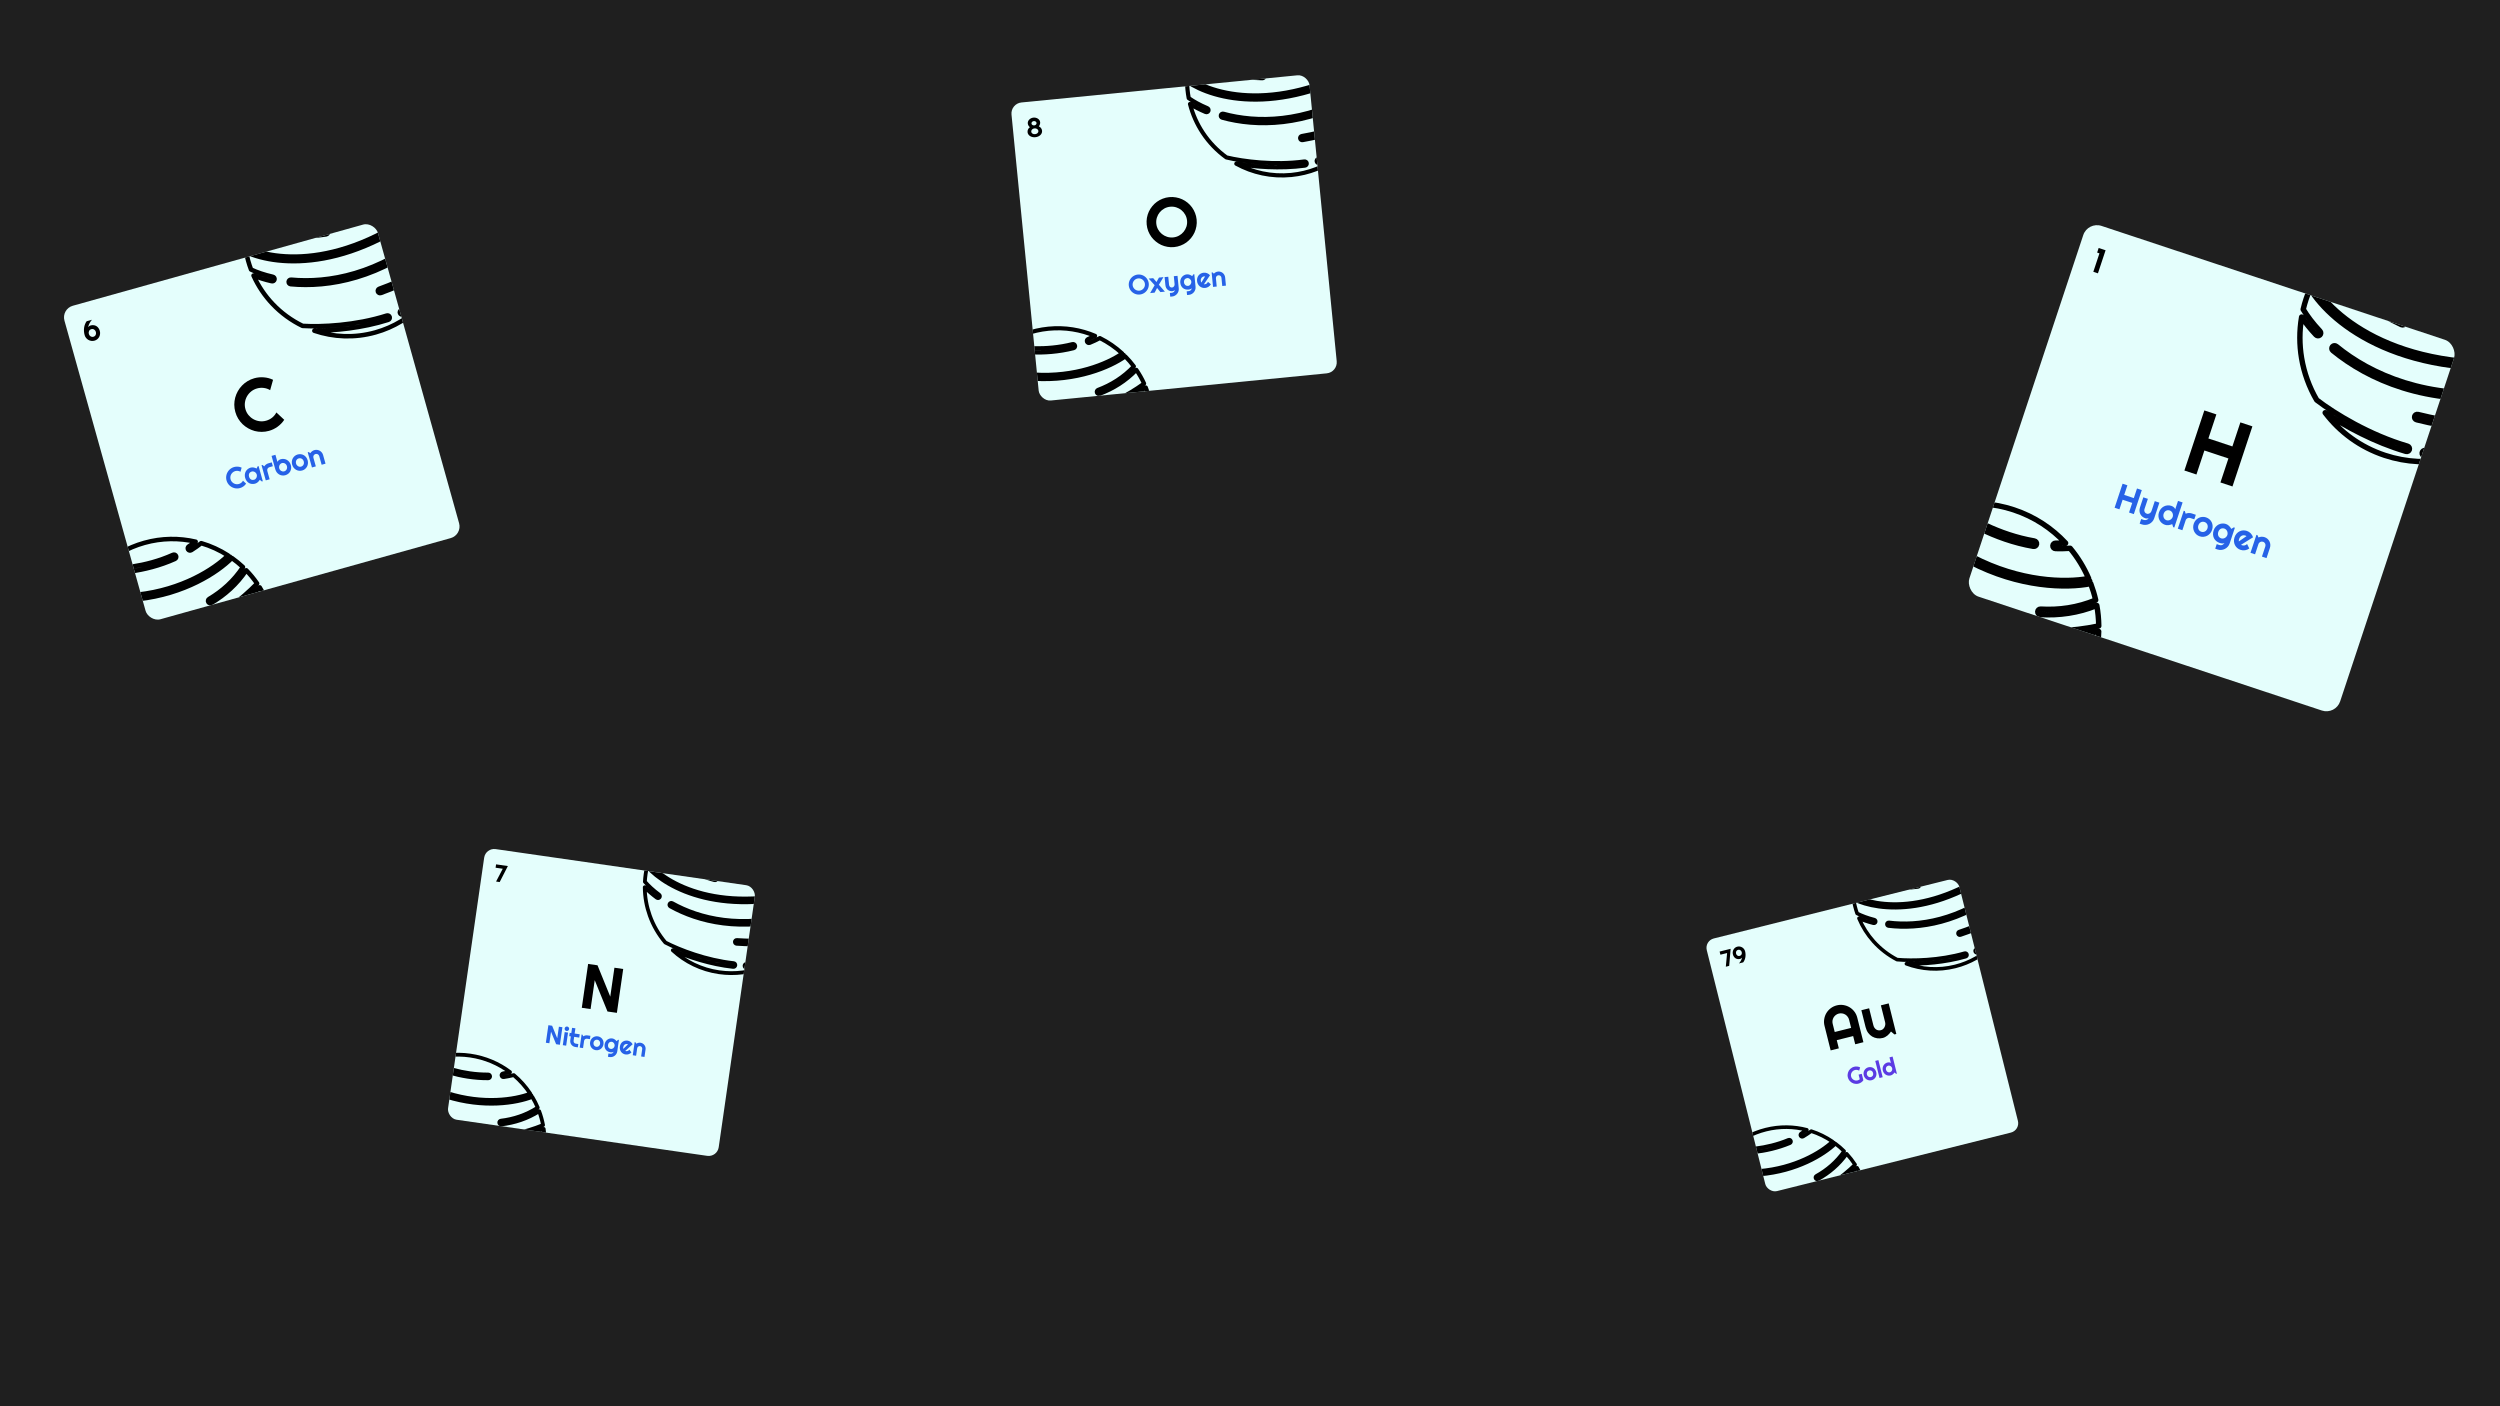 <svg width="1920" height="1080" viewBox="0 0 1920 1080" fill="none" xmlns="http://www.w3.org/2000/svg">
<rect width="1920" height="1080" fill="#1F1F1F"/>
<g clip-path="url(#clip0_220_63)">
<rect x="1309" y="722.534" width="200" height="200" transform="rotate(-14.044 1309 722.534)" fill="#E4FEFC"/>
<path d="M1408.48 877.518C1399.51 886.014 1379.23 898.322 1351.26 900.649M1335.9 958.183C1358.78 960.966 1390.65 956.436 1423.04 930.702M1308.67 937.412C1326.96 946.995 1374.37 953.101 1430.76 906.319M1407.32 876.705C1398.47 884.981 1378.58 896.982 1351.14 899.265C1350.38 899.328 1349.81 900 1349.87 900.764C1349.94 901.529 1350.61 902.097 1351.37 902.033C1379.85 899.664 1400.51 887.071 1409.62 878.351C1411.96 880.107 1414.19 882.026 1416.27 884.098C1410.49 892.376 1403.16 898.569 1394.96 903.121C1394.29 903.493 1394.05 904.339 1394.42 905.009C1394.79 905.68 1395.64 905.922 1396.31 905.55C1404.69 900.897 1412.24 894.572 1418.24 886.135C1420.6 888.702 1422.77 891.478 1424.7 894.442C1414.22 904.65 1403.08 911.988 1391.91 917.133C1391.22 917.454 1390.91 918.279 1391.23 918.975C1391.55 919.672 1392.38 919.977 1393.07 919.656C1404.36 914.454 1415.61 907.072 1426.2 896.859C1427.71 899.433 1429.06 902.138 1430.22 904.961C1373.1 952.539 1325.52 945.254 1308.46 935.723C1308.03 931.629 1308 927.563 1308.35 923.569C1308.66 919.922 1309.3 916.336 1310.22 912.847C1315.32 914.145 1321.52 915.317 1328.39 916.096C1329.15 916.183 1329.84 915.635 1329.93 914.873C1330.01 914.111 1329.46 913.423 1328.7 913.336C1321.99 912.575 1315.95 911.433 1311 910.177C1312.16 906.471 1313.65 902.888 1315.46 899.472C1324.5 901.478 1333.1 902.373 1341.17 902.423C1341.93 902.428 1342.56 901.81 1342.56 901.043C1342.57 900.276 1341.95 899.65 1341.18 899.645C1333.55 899.598 1325.43 898.776 1316.87 896.937C1319.41 892.622 1322.45 888.607 1325.95 884.988C1335.86 886.234 1355.7 885.853 1374.63 877.95C1375.34 877.655 1375.67 876.841 1375.38 876.134C1375.08 875.426 1374.27 875.091 1373.56 875.387C1356.5 882.511 1338.62 883.339 1328.52 882.466C1336.08 875.475 1345.46 870.23 1356.16 867.554C1366.89 864.869 1377.66 865.093 1387.65 867.724C1386.25 868.702 1384.81 869.62 1383.36 870.482C1382.7 870.874 1382.48 871.726 1382.88 872.385C1383.27 873.045 1384.12 873.262 1384.78 872.871C1386.91 871.607 1389 870.225 1391.03 868.716C1396.83 870.592 1402.31 873.289 1407.32 876.705ZM1308.91 939.096C1328.34 948.682 1375.57 953.709 1431.27 907.7C1431.27 907.718 1431.28 907.736 1431.29 907.754C1431.97 909.684 1432.57 911.664 1433.08 913.692C1433.53 915.486 1433.89 917.281 1434.18 919.072C1432.06 921.124 1429.93 923.076 1427.8 924.931C1427.22 925.435 1427.16 926.312 1427.66 926.891C1428.17 927.469 1429.04 927.529 1429.62 927.025C1431.29 925.567 1432.97 924.052 1434.64 922.477C1435.42 929.895 1434.88 937.224 1433.16 944.19C1431.32 951.69 1428.12 958.768 1423.77 965.078C1418.01 970.346 1410.89 974.376 1403.16 977.419C1402.44 977.7 1402.09 978.506 1402.37 979.22C1402.66 979.933 1403.46 980.284 1404.18 980.004C1408.39 978.347 1412.45 976.395 1416.24 974.101C1408.41 981.893 1398.44 987.738 1386.94 990.614C1374.04 993.841 1361.07 992.867 1349.49 988.556C1361.69 988.882 1378.87 987.776 1395.03 983.101C1395.77 982.888 1396.19 982.118 1395.98 981.381C1395.77 980.644 1395 980.22 1394.26 980.433C1374.86 986.042 1353.89 986.41 1342.32 985.375C1335.56 981.86 1329.44 977.14 1324.3 971.421C1319.67 966.259 1315.84 960.283 1313.06 953.642C1316.24 955.039 1319.98 956.341 1324.19 957.416C1324.94 957.606 1325.69 957.157 1325.88 956.414C1326.07 955.67 1325.62 954.914 1324.88 954.724C1319.59 953.374 1315.11 951.665 1311.63 949.898C1311.02 948.132 1310.48 946.324 1310.02 944.476C1309.57 942.682 1309.2 940.887 1308.91 939.096ZM1423.9 931.789C1424.5 931.312 1424.6 930.438 1424.13 929.837C1423.65 929.237 1422.77 929.137 1422.17 929.614C1390.1 955.102 1358.61 959.546 1336.06 956.804C1335.3 956.712 1334.61 957.254 1334.52 958.016C1334.42 958.777 1334.97 959.469 1335.73 959.562C1358.96 962.387 1391.21 957.77 1423.9 931.789ZM1414.92 956.803C1415.61 956.471 1415.9 955.642 1415.57 954.95C1415.24 954.259 1414.41 953.967 1413.72 954.298C1405.53 958.222 1397.61 961.37 1390.06 963.871C1389.33 964.113 1388.94 964.899 1389.18 965.627C1389.42 966.355 1390.21 966.749 1390.93 966.508C1398.59 963.97 1406.62 960.779 1414.92 956.803ZM1350.66 916.985C1351.43 916.957 1352.03 916.314 1352 915.547C1351.97 914.78 1351.33 914.181 1350.56 914.209C1347.84 914.306 1345.15 914.321 1342.51 914.266C1341.74 914.25 1341.11 914.858 1341.09 915.625C1341.08 916.392 1341.69 917.027 1342.45 917.043C1345.14 917.099 1347.89 917.084 1350.66 916.985ZM1358.32 929.56C1359.07 929.464 1359.6 928.787 1359.52 928.035C1359.44 927.283 1358.78 926.733 1358.02 926.798L1348.06 927.654C1347.31 927.719 1346.74 928.374 1346.79 929.129C1346.84 929.883 1347.49 930.46 1348.24 930.425C1351.52 930.278 1354.89 929.996 1358.32 929.56Z" stroke="black" stroke-width="2.778" stroke-linecap="round" stroke-linejoin="round"/>
<path d="M1523.11 629.129C1514.14 637.625 1493.86 649.933 1465.89 652.26M1450.53 709.794C1473.41 712.578 1505.28 708.047 1537.67 682.313M1423.3 689.023C1441.6 698.606 1489 704.713 1545.39 657.931M1521.95 628.316C1513.1 636.592 1493.21 648.594 1465.77 650.876C1465.01 650.94 1464.44 651.611 1464.5 652.375C1464.57 653.14 1465.24 653.708 1466 653.644C1494.48 651.275 1515.14 638.682 1524.25 629.963C1526.59 631.718 1528.82 633.638 1530.9 635.709C1525.12 643.988 1517.79 650.18 1509.59 654.732C1508.92 655.105 1508.68 655.95 1509.05 656.621C1509.42 657.291 1510.27 657.533 1510.94 657.161C1519.32 652.508 1526.87 646.184 1532.87 637.746C1535.23 640.313 1537.4 643.089 1539.33 646.053C1528.85 656.262 1517.71 663.599 1506.54 668.744C1505.85 669.065 1505.54 669.89 1505.86 670.587C1506.18 671.283 1507.01 671.588 1507.71 671.267C1518.99 666.066 1530.25 658.684 1540.83 648.47C1542.35 651.044 1543.69 653.749 1544.85 656.572C1487.73 704.15 1440.16 696.865 1423.09 687.334C1422.66 683.241 1422.63 679.174 1422.98 675.18C1423.29 671.534 1423.93 667.948 1424.85 664.458C1429.95 665.756 1436.15 666.928 1443.02 667.708C1443.78 667.794 1444.47 667.246 1444.56 666.484C1444.64 665.722 1444.1 665.034 1443.33 664.947C1436.62 664.186 1430.58 663.044 1425.63 661.788C1426.79 658.083 1428.28 654.499 1430.09 651.083C1439.13 653.089 1447.73 653.984 1455.8 654.034C1456.56 654.039 1457.19 653.421 1457.19 652.654C1457.2 651.887 1456.58 651.261 1455.81 651.257C1448.18 651.209 1440.06 650.387 1431.5 648.548C1434.04 644.234 1437.09 640.218 1440.58 636.599C1450.49 637.845 1470.33 637.464 1489.26 629.562C1489.97 629.266 1490.3 628.453 1490.01 627.745C1489.71 627.037 1488.9 626.703 1488.19 626.998C1471.13 634.122 1453.26 634.95 1443.15 634.078C1450.72 627.086 1460.09 621.842 1470.79 619.165C1481.52 616.481 1492.29 616.704 1502.28 619.336C1500.88 620.313 1499.44 621.231 1497.99 622.093C1497.33 622.485 1497.11 623.337 1497.51 623.997C1497.9 624.656 1498.75 624.874 1499.41 624.482C1501.54 623.218 1503.63 621.836 1505.66 620.328C1511.46 622.203 1516.94 624.9 1521.95 628.316ZM1423.54 690.707C1442.97 700.293 1490.2 705.32 1545.9 659.311C1545.9 659.329 1545.91 659.348 1545.92 659.366C1546.6 661.295 1547.2 663.275 1547.71 665.304C1548.16 667.097 1548.53 668.892 1548.81 670.684C1546.69 672.735 1544.56 674.687 1542.43 676.542C1541.85 677.046 1541.79 677.924 1542.29 678.502C1542.8 679.08 1543.68 679.14 1544.25 678.636C1545.93 677.179 1547.6 675.663 1549.27 674.088C1550.05 681.506 1549.51 688.836 1547.79 695.801C1545.95 703.301 1542.75 710.38 1538.4 716.689C1532.64 721.958 1525.52 725.987 1517.79 729.03C1517.08 729.311 1516.72 730.117 1517.01 730.831C1517.29 731.545 1518.09 731.896 1518.81 731.615C1523.02 729.959 1527.08 728.006 1530.87 725.712C1523.04 733.504 1513.07 739.349 1501.57 742.225C1488.67 745.453 1475.71 744.478 1464.12 740.167C1476.32 740.493 1493.5 739.387 1509.66 734.713C1510.4 734.5 1510.82 733.729 1510.61 732.993C1510.4 732.256 1509.63 731.831 1508.89 732.044C1489.49 737.653 1468.52 738.021 1456.95 736.987C1450.19 733.471 1444.07 728.752 1438.93 723.032C1434.3 717.87 1430.47 711.894 1427.69 705.253C1430.87 706.65 1434.61 707.952 1438.82 709.027C1439.57 709.217 1440.32 708.768 1440.51 708.025C1440.7 707.282 1440.25 706.525 1439.51 706.336C1434.22 704.985 1429.75 703.276 1426.26 701.509C1425.65 699.743 1425.11 697.935 1424.65 696.087C1424.2 694.293 1423.83 692.499 1423.54 690.707ZM1538.53 683.4C1539.13 682.923 1539.23 682.049 1538.76 681.449C1538.28 680.848 1537.41 680.748 1536.8 681.225C1504.73 706.713 1473.24 711.157 1450.69 708.416C1449.93 708.323 1449.24 708.865 1449.15 709.627C1449.06 710.388 1449.6 711.081 1450.36 711.173C1473.59 713.998 1505.84 709.381 1538.53 683.4ZM1529.55 708.414C1530.24 708.083 1530.53 707.253 1530.2 706.562C1529.87 705.87 1529.04 705.578 1528.35 705.91C1520.16 709.833 1512.24 712.981 1504.69 715.483C1503.96 715.724 1503.57 716.51 1503.81 717.238C1504.05 717.966 1504.84 718.361 1505.57 718.12C1513.22 715.582 1521.25 712.39 1529.55 708.414ZM1465.29 668.596C1466.06 668.569 1466.66 667.925 1466.63 667.158C1466.6 666.392 1465.96 665.793 1465.19 665.82C1462.47 665.917 1459.78 665.932 1457.14 665.877C1456.38 665.861 1455.74 666.47 1455.72 667.236C1455.71 668.003 1456.32 668.638 1457.08 668.654C1459.78 668.711 1462.52 668.695 1465.29 668.596ZM1472.95 681.171C1473.7 681.076 1474.24 680.398 1474.16 679.646C1474.08 678.894 1473.41 678.345 1472.66 678.409L1462.69 679.266C1461.94 679.33 1461.37 679.986 1461.42 680.74C1461.47 681.495 1462.12 682.071 1462.87 682.037C1466.15 681.889 1469.52 681.608 1472.95 681.171Z" stroke="black" stroke-width="2.778" stroke-linecap="round" stroke-linejoin="round"/>
<path d="M1431.07 829.654C1430.61 830.297 1430.05 830.843 1429.4 831.292C1428.75 831.735 1428.03 832.054 1427.26 832.249C1426.66 832.398 1426.06 832.463 1425.47 832.444C1424.88 832.429 1424.31 832.342 1423.76 832.181C1423.21 832.014 1422.69 831.785 1422.19 831.493C1421.7 831.194 1421.25 830.841 1420.85 830.431C1420.44 830.016 1420.09 829.551 1419.8 829.035C1419.51 828.517 1419.29 827.96 1419.14 827.364C1418.99 826.767 1418.92 826.175 1418.93 825.587C1418.96 824.998 1419.05 824.428 1419.21 823.879C1419.37 823.323 1419.6 822.8 1419.89 822.308C1420.19 821.811 1420.55 821.362 1420.96 820.962C1421.37 820.561 1421.83 820.216 1422.34 819.926C1422.85 819.63 1423.41 819.406 1424.01 819.257C1424.78 819.063 1425.57 819.01 1426.35 819.099C1427.14 819.182 1427.89 819.399 1428.59 819.75L1427.83 822.272C1427.35 821.981 1426.84 821.79 1426.29 821.698C1425.73 821.6 1425.18 821.62 1424.63 821.757C1424.08 821.895 1423.59 822.129 1423.16 822.461C1422.73 822.792 1422.38 823.184 1422.11 823.637C1421.84 824.084 1421.66 824.577 1421.57 825.115C1421.48 825.647 1421.5 826.188 1421.64 826.738C1421.78 827.294 1422.01 827.788 1422.34 828.221C1422.68 828.653 1423.07 829.006 1423.52 829.277C1423.97 829.549 1424.47 829.731 1425 829.821C1425.54 829.91 1426.08 829.886 1426.63 829.749C1426.95 829.67 1427.24 829.555 1427.52 829.404C1427.8 829.253 1428.06 829.077 1428.3 828.875L1427.4 825.296L1429.83 824.689L1431.07 829.654ZM1440.96 823.452C1441.13 824.154 1441.17 824.841 1441.07 825.512C1440.97 826.177 1440.76 826.786 1440.44 827.339C1440.11 827.885 1439.69 828.361 1439.17 828.764C1438.66 829.161 1438.07 829.442 1437.4 829.609C1436.74 829.774 1436.08 829.804 1435.44 829.699C1434.79 829.587 1434.2 829.366 1433.65 829.037C1433.1 828.701 1432.63 828.263 1432.23 827.724C1431.83 827.178 1431.54 826.555 1431.36 825.853C1431.18 825.139 1431.14 824.447 1431.24 823.776C1431.34 823.105 1431.55 822.496 1431.88 821.949C1432.2 821.395 1432.62 820.92 1433.14 820.524C1433.66 820.126 1434.25 819.844 1434.91 819.679C1435.58 819.512 1436.23 819.476 1436.87 819.571C1437.52 819.659 1438.11 819.868 1438.65 820.198C1439.19 820.523 1439.67 820.961 1440.07 821.512C1440.47 822.057 1440.77 822.704 1440.96 823.452ZM1438.54 824.056C1438.45 823.67 1438.3 823.338 1438.09 823.06C1437.89 822.775 1437.65 822.549 1437.38 822.38C1437.11 822.207 1436.81 822.098 1436.49 822.054C1436.17 822.003 1435.85 822.018 1435.52 822.1C1435.19 822.182 1434.9 822.321 1434.64 822.517C1434.38 822.705 1434.17 822.941 1434.01 823.223C1433.86 823.498 1433.76 823.809 1433.71 824.155C1433.67 824.496 1433.69 824.859 1433.79 825.245C1433.88 825.608 1434.03 825.929 1434.23 826.208C1434.43 826.487 1434.66 826.714 1434.93 826.89C1435.2 827.064 1435.5 827.182 1435.82 827.245C1436.14 827.3 1436.47 827.287 1436.8 827.205C1437.12 827.123 1437.42 826.985 1437.67 826.791C1437.93 826.595 1438.15 826.359 1438.31 826.082C1438.47 825.806 1438.57 825.494 1438.61 825.148C1438.66 824.8 1438.64 824.436 1438.54 824.056ZM1445.89 827.298L1443.48 827.902L1440.19 814.77L1442.61 814.167L1445.89 827.298ZM1456.8 824.569L1456.22 824.713L1454.97 823.657C1454.79 823.918 1454.6 824.172 1454.39 824.418C1454.18 824.656 1453.95 824.877 1453.71 825.082C1453.46 825.281 1453.19 825.456 1452.91 825.606C1452.64 825.756 1452.35 825.868 1452.05 825.944C1451.39 826.11 1450.73 826.143 1450.09 826.043C1449.45 825.937 1448.85 825.719 1448.3 825.39C1447.76 825.054 1447.29 824.616 1446.88 824.077C1446.48 823.531 1446.19 822.902 1446.01 822.188C1445.83 821.481 1445.79 820.791 1445.89 820.12C1445.99 819.449 1446.2 818.837 1446.52 818.285C1446.85 817.731 1447.27 817.255 1447.79 816.859C1448.31 816.461 1448.9 816.18 1449.56 816.014C1449.77 815.962 1450 815.925 1450.23 815.905C1450.46 815.883 1450.7 815.886 1450.93 815.916C1451.16 815.937 1451.39 815.989 1451.61 816.071C1451.83 816.153 1452.03 816.271 1452.2 816.426L1451.11 812.04L1453.52 811.437L1456.8 824.569ZM1453.19 820.391C1453.11 820.064 1452.97 819.764 1452.76 819.492C1452.56 819.213 1452.33 818.983 1452.05 818.804C1451.77 818.618 1451.47 818.492 1451.15 818.424C1450.82 818.35 1450.5 818.354 1450.17 818.436C1449.84 818.517 1449.55 818.653 1449.28 818.844C1449.03 819.032 1448.82 819.265 1448.66 819.541C1448.5 819.81 1448.4 820.118 1448.36 820.464C1448.31 820.811 1448.34 821.183 1448.44 821.581C1448.53 821.926 1448.67 822.238 1448.87 822.517C1449.07 822.796 1449.3 823.026 1449.57 823.208C1449.85 823.388 1450.15 823.509 1450.47 823.572C1450.79 823.633 1451.12 823.623 1451.45 823.541C1451.77 823.459 1452.06 823.312 1452.31 823.1C1452.57 822.881 1452.78 822.627 1452.94 822.339C1453.09 822.045 1453.19 821.731 1453.24 821.396C1453.29 821.054 1453.28 820.719 1453.19 820.391Z" fill="#5B3BE3"/>
<path d="M1421.66 789.426L1420.09 783.132C1419.87 782.269 1419.5 781.5 1418.97 780.824C1418.46 780.13 1417.84 779.569 1417.13 779.141C1416.42 778.713 1415.63 778.436 1414.78 778.308C1413.93 778.162 1413.08 778.197 1412.22 778.413C1411.36 778.628 1410.58 779.001 1409.89 779.531C1409.21 780.043 1408.66 780.655 1408.23 781.368C1407.8 782.081 1407.52 782.867 1407.37 783.726C1407.24 784.567 1407.28 785.418 1407.5 786.281L1409.07 792.575L1421.66 789.426ZM1431.1 800.417L1424.8 801.992L1423.23 795.698L1410.64 798.847L1412.22 805.141L1405.95 806.709L1401.23 787.85C1400.79 786.11 1400.71 784.398 1400.99 782.713C1401.26 781.013 1401.82 779.452 1402.66 778.03C1403.52 776.604 1404.62 775.373 1405.98 774.334C1407.35 773.292 1408.9 772.554 1410.64 772.119C1412.38 771.683 1414.1 771.605 1415.78 771.882C1417.48 772.156 1419.04 772.721 1420.47 773.576C1421.9 774.431 1423.13 775.544 1424.17 776.914C1425.21 778.27 1425.95 779.818 1426.38 781.558L1431.1 800.417ZM1452.28 792.207C1451.9 792.766 1451.49 793.313 1451.03 793.846C1450.59 794.362 1450.1 794.841 1449.57 795.283C1449.04 795.711 1448.48 796.085 1447.88 796.407C1447.29 796.74 1446.67 796.988 1446.01 797.153C1444.56 797.515 1443.14 797.599 1441.74 797.406C1440.34 797.212 1439.04 796.768 1437.84 796.074C1436.65 795.361 1435.61 794.402 1434.72 793.196C1433.84 791.972 1433.19 790.519 1432.77 788.838L1429.52 775.855L1435.49 774.363L1438.73 787.346C1438.93 788.135 1439.23 788.815 1439.62 789.385C1440.02 789.937 1440.48 790.374 1440.99 790.695C1441.51 791.017 1442.06 791.219 1442.66 791.303C1443.27 791.384 1443.89 791.345 1444.52 791.188C1445.13 791.034 1445.68 790.751 1446.15 790.338C1446.63 789.907 1447.02 789.406 1447.31 788.836C1447.6 788.265 1447.79 787.659 1447.88 787.015C1447.96 786.357 1447.93 785.714 1447.77 785.085L1444.52 772.103L1450.51 770.605L1456.38 794.092L1454.94 794.454L1452.28 792.207Z" fill="black"/>
<path d="M1329.12 728.683L1328.02 741.791L1325.43 742.438L1326.41 731.93L1321.27 733.215L1320.67 730.798L1329.12 728.683ZM1340.25 730.616C1340.44 731.391 1340.55 732.169 1340.58 732.949C1340.61 733.722 1340.56 734.474 1340.44 735.204C1340.31 735.934 1340.1 736.629 1339.82 737.29C1339.54 737.952 1339.18 738.557 1338.75 739.105L1335.5 739.921C1335.78 739.616 1336.05 739.289 1336.31 738.939C1336.56 738.59 1336.79 738.225 1337 737.845C1337.21 737.463 1337.4 737.07 1337.56 736.665C1337.72 736.261 1337.85 735.853 1337.95 735.44C1337.75 735.665 1337.52 735.871 1337.27 736.059C1337.02 736.242 1336.74 736.37 1336.44 736.445C1335.76 736.616 1335.11 736.657 1334.51 736.569C1333.91 736.475 1333.37 736.274 1332.88 735.967C1332.39 735.653 1331.98 735.241 1331.63 734.731C1331.29 734.221 1331.03 733.631 1330.87 732.963C1330.7 732.312 1330.66 731.668 1330.75 731.033C1330.84 730.39 1331.03 729.801 1331.34 729.266C1331.64 728.726 1332.04 728.259 1332.53 727.866C1333.03 727.473 1333.61 727.194 1334.27 727.03C1334.93 726.864 1335.58 726.835 1336.22 726.943C1336.87 727.05 1337.46 727.268 1338.01 727.598C1338.55 727.922 1339.01 728.345 1339.41 728.867C1339.8 729.382 1340.08 729.965 1340.25 730.616ZM1337.66 731.263C1337.58 730.954 1337.46 730.67 1337.28 730.411C1337.1 730.151 1336.88 729.936 1336.63 729.766C1336.39 729.595 1336.11 729.479 1335.81 729.417C1335.51 729.355 1335.2 729.365 1334.87 729.447C1334.54 729.529 1334.26 729.669 1334.02 729.866C1333.79 730.055 1333.6 730.281 1333.46 730.542C1333.33 730.803 1333.24 731.089 1333.21 731.401C1333.18 731.712 1333.21 732.031 1333.29 732.356C1333.37 732.676 1333.5 732.967 1333.67 733.228C1333.84 733.483 1334.05 733.694 1334.29 733.859C1334.54 734.025 1334.81 734.137 1335.1 734.194C1335.4 734.25 1335.72 734.237 1336.05 734.154C1336.38 734.071 1336.66 733.934 1336.9 733.743C1337.15 733.551 1337.34 733.324 1337.48 733.063C1337.61 732.802 1337.7 732.519 1337.73 732.213C1337.76 731.9 1337.74 731.583 1337.66 731.263Z" fill="black"/>
</g>
<g clip-path="url(#clip1_220_63)">
<rect x="372.95" y="651" width="210" height="210" transform="rotate(8.199 372.95 651)" fill="#E4FEFC"/>
<path d="M408.029 841.165C395.936 845.857 371.329 849.756 343.222 840.9M305.426 890.71C326.562 902.512 359.335 910.776 401.039 898.639M287.218 859.7C301.193 876.286 344.838 901.064 418.23 878.01M407.222 839.913C395.335 844.439 371.23 848.195 343.66 839.509C342.892 839.267 342.073 839.694 341.831 840.462C341.589 841.23 342.015 842.049 342.784 842.291C371.401 851.307 396.49 847.282 408.805 842.427C410.384 845.065 411.783 847.815 412.988 850.658C404.081 856.406 394.489 859.508 384.711 860.673C383.912 860.768 383.34 861.494 383.436 862.294C383.531 863.093 384.257 863.664 385.056 863.569C395.05 862.378 404.904 859.234 414.087 853.417C415.366 856.853 416.367 860.411 417.066 864.06C402.825 869.816 389.078 872.517 376.182 873.08C375.378 873.115 374.754 873.796 374.789 874.601C374.824 875.405 375.505 876.029 376.309 875.994C389.346 875.425 403.217 872.724 417.561 867.004C418.012 870.109 418.245 873.272 418.247 876.476C343.829 900.014 300.485 874.023 287.692 857.978C288.895 853.826 290.483 849.862 292.408 846.119C294.167 842.702 296.208 839.468 298.496 836.445C302.934 839.733 308.493 843.336 314.859 846.824C315.565 847.211 316.451 846.952 316.838 846.245C317.225 845.539 316.966 844.653 316.26 844.266C310.039 840.858 304.62 837.347 300.308 834.158C302.909 831.018 305.788 828.13 308.9 825.528C316.893 831.072 324.888 835.357 332.71 838.613C333.453 838.923 334.307 838.571 334.617 837.828C334.926 837.084 334.574 836.23 333.831 835.921C326.431 832.84 318.862 828.812 311.282 823.626C315.463 820.442 320.017 817.749 324.85 815.62C333.988 820.771 353.425 828.288 374.961 828.131C375.767 828.125 376.415 827.468 376.409 826.662C376.403 825.857 375.745 825.209 374.94 825.215C355.527 825.356 337.826 819.056 328.356 814.193C338.483 810.404 349.679 809.033 361.139 810.685C372.637 812.341 383.019 816.841 391.681 823.369C389.925 823.759 388.168 824.082 386.414 824.343C385.617 824.461 385.067 825.203 385.185 826C385.304 826.796 386.045 827.346 386.842 827.228C389.414 826.846 391.995 826.334 394.573 825.677C399.456 829.802 403.715 834.603 407.222 839.913ZM286.79 861.435C301.862 878.474 345.765 902.132 418.178 879.554C418.177 879.575 418.176 879.595 418.175 879.615C418.075 881.763 417.871 883.926 417.558 886.099C417.281 888.02 416.925 889.911 416.493 891.766C413.609 892.915 410.764 893.965 407.958 894.922C407.196 895.182 406.789 896.011 407.049 896.773C407.309 897.536 408.137 897.943 408.9 897.683C411.104 896.931 413.332 896.123 415.581 895.256C413.397 902.778 409.952 909.684 405.518 915.772C400.743 922.327 394.82 927.935 388.089 932.34C380.395 935.17 371.874 936.256 363.15 936.14C362.345 936.129 361.683 936.773 361.672 937.578C361.662 938.384 362.306 939.045 363.111 939.056C367.86 939.12 372.586 938.837 377.186 938.116C366.475 942.575 354.461 944.292 342.143 942.517C328.322 940.526 316.11 934.426 306.561 925.63C318.287 930.796 335.424 936.55 352.992 938.432C353.793 938.517 354.512 937.938 354.597 937.137C354.683 936.336 354.103 935.617 353.303 935.532C332.224 933.273 311.697 925.296 300.862 919.691C295.686 913.586 291.614 906.567 288.898 898.968C286.446 892.109 285.098 884.778 285.037 877.22C287.574 879.842 290.691 882.594 294.357 885.313C295.004 885.793 295.917 885.657 296.397 885.01C296.877 884.363 296.741 883.45 296.094 882.97C291.489 879.555 287.82 876.115 285.137 873.013C285.245 871.054 285.44 869.083 285.725 867.103C286.002 865.181 286.358 863.291 286.79 861.435ZM401.446 900.039C402.22 899.814 402.664 899.004 402.439 898.231C402.214 897.458 401.405 897.013 400.631 897.238C359.327 909.26 326.956 901.061 306.137 889.437C305.433 889.044 304.545 889.296 304.152 889.999C303.76 890.702 304.011 891.591 304.715 891.983C326.169 903.962 359.343 912.293 401.446 900.039ZM382.771 920.777C383.575 920.73 384.188 920.04 384.141 919.236C384.093 918.432 383.403 917.818 382.599 917.866C373.086 918.426 364.136 918.337 355.806 917.768C355.002 917.713 354.306 918.32 354.251 919.123C354.196 919.927 354.803 920.623 355.607 920.677C364.059 921.255 373.132 921.345 382.771 920.777ZM336.152 856.541C336.908 856.819 337.747 856.431 338.025 855.675C338.303 854.919 337.915 854.081 337.159 853.803C334.477 852.817 331.857 851.762 329.311 850.658C328.572 850.337 327.713 850.677 327.393 851.416C327.072 852.155 327.412 853.013 328.15 853.334C330.744 854.459 333.416 855.534 336.152 856.541ZM338.594 871.805C339.361 872.01 340.151 871.564 340.372 870.802C340.593 870.039 340.164 869.24 339.406 869.004L329.382 865.875C328.624 865.639 327.816 866.052 327.565 866.805C327.313 867.558 327.709 868.374 328.457 868.641C331.701 869.8 335.084 870.865 338.594 871.805Z" stroke="black" stroke-width="2.917" stroke-linecap="round" stroke-linejoin="round"/>
<path d="M618.163 645.325C606.07 650.017 581.463 653.916 553.356 645.06M515.559 694.87C536.696 706.672 569.469 714.936 611.173 702.799M497.352 663.86C511.327 680.447 554.971 705.224 628.364 682.17M617.356 644.073C605.469 648.599 581.364 652.355 553.794 643.669C553.026 643.427 552.207 643.854 551.965 644.622C551.723 645.39 552.149 646.209 552.917 646.451C581.535 655.467 606.624 651.443 618.938 646.587C620.517 649.225 621.917 651.975 623.122 654.818C614.215 660.566 604.623 663.668 594.845 664.833C594.045 664.928 593.474 665.654 593.57 666.454C593.665 667.254 594.39 667.825 595.19 667.729C605.184 666.538 615.038 663.394 624.22 657.577C625.5 661.013 626.5 664.571 627.2 668.22C612.959 673.976 599.211 676.678 586.316 677.24C585.511 677.275 584.888 677.956 584.923 678.761C584.958 679.565 585.639 680.189 586.443 680.154C599.48 679.585 613.35 676.884 627.695 671.164C628.146 674.269 628.379 677.432 628.381 680.636C553.963 704.174 510.619 678.183 497.826 662.138C499.029 657.986 500.616 654.022 502.542 650.28C504.301 646.862 506.341 643.629 508.63 640.606C513.068 643.893 518.626 647.496 524.993 650.984C525.699 651.371 526.585 651.112 526.972 650.406C527.359 649.699 527.1 648.813 526.394 648.426C520.173 645.018 514.754 641.507 510.442 638.318C513.043 635.178 515.922 632.291 519.034 629.688C527.026 635.232 535.022 639.517 542.844 642.774C543.587 643.083 544.441 642.731 544.75 641.988C545.06 641.244 544.708 640.39 543.965 640.081C536.565 637 528.996 632.973 521.416 627.787C525.596 624.602 530.151 621.909 534.984 619.78C544.122 624.931 563.559 632.449 585.095 632.291C585.9 632.285 586.549 631.628 586.543 630.822C586.537 630.017 585.879 629.369 585.074 629.375C565.66 629.516 547.96 623.216 538.49 618.354C548.617 614.565 559.812 613.193 571.273 614.845C582.77 616.501 593.153 621.001 601.815 627.529C600.059 627.919 598.302 628.242 596.547 628.503C595.751 628.621 595.201 629.363 595.319 630.16C595.437 630.956 596.179 631.506 596.976 631.388C599.548 631.006 602.129 630.494 604.707 629.837C609.59 633.962 613.848 638.763 617.356 644.073ZM496.924 665.595C511.995 682.634 555.899 706.292 628.312 683.715C628.311 683.735 628.31 683.755 628.309 683.775C628.209 685.923 628.005 688.086 627.691 690.259C627.415 692.181 627.058 694.071 626.627 695.927C623.743 697.075 620.898 698.125 618.092 699.082C617.33 699.342 616.922 700.171 617.182 700.933C617.442 701.696 618.271 702.103 619.033 701.843C621.238 701.091 623.465 700.283 625.715 699.416C623.531 706.938 620.086 713.844 615.652 719.932C610.877 726.487 604.954 732.095 598.223 736.5C590.529 739.33 582.008 740.416 573.284 740.3C572.478 740.289 571.817 740.933 571.806 741.739C571.795 742.544 572.439 743.205 573.245 743.216C577.994 743.28 582.72 742.998 587.319 742.276C576.609 746.736 564.595 748.453 552.277 746.678C538.456 744.686 526.244 738.586 516.695 729.79C528.421 734.956 545.558 740.71 563.126 742.592C563.927 742.678 564.645 742.098 564.731 741.297C564.817 740.496 564.237 739.778 563.436 739.692C542.357 737.433 521.831 729.456 510.996 723.851C505.819 717.747 501.748 710.727 499.032 703.128C496.58 696.269 495.232 688.939 495.171 681.38C497.708 684.002 500.825 686.754 504.491 689.473C505.138 689.953 506.051 689.817 506.531 689.17C507.011 688.523 506.875 687.61 506.228 687.13C501.623 683.715 497.954 680.275 495.27 677.173C495.378 675.214 495.573 673.243 495.859 671.263C496.135 669.342 496.492 667.451 496.924 665.595ZM611.58 704.199C612.354 703.974 612.798 703.165 612.573 702.391C612.348 701.618 611.539 701.173 610.765 701.399C569.461 713.42 537.089 705.221 516.27 693.597C515.567 693.204 514.679 693.456 514.286 694.159C513.893 694.863 514.145 695.751 514.848 696.144C536.303 708.123 569.477 716.453 611.58 704.199ZM592.905 724.938C593.709 724.89 594.322 724.2 594.275 723.396C594.227 722.592 593.537 721.979 592.733 722.026C583.22 722.586 574.27 722.497 565.939 721.928C565.136 721.873 564.44 722.48 564.385 723.283C564.33 724.087 564.937 724.783 565.741 724.838C574.193 725.415 583.266 725.505 592.905 724.938ZM546.286 660.701C547.042 660.979 547.88 660.591 548.158 659.835C548.436 659.08 548.049 658.241 547.293 657.963C544.611 656.977 541.99 655.922 539.445 654.818C538.706 654.498 537.847 654.837 537.527 655.576C537.206 656.315 537.545 657.173 538.284 657.494C540.878 658.619 543.55 659.694 546.286 660.701ZM548.728 675.965C549.495 676.17 550.285 675.724 550.506 674.962C550.727 674.2 550.298 673.4 549.54 673.164L539.516 670.035C538.758 669.799 537.95 670.212 537.698 670.965C537.446 671.718 537.843 672.534 538.591 672.801C541.835 673.96 545.218 675.025 548.728 675.965Z" stroke="black" stroke-width="2.917" stroke-linecap="round" stroke-linejoin="round"/>
<path d="M429.993 802.377L427.108 801.962L423.19 792.342L421.912 801.213L419.215 800.824L421.156 787.348L424.041 787.764L427.958 797.393L429.238 788.513L431.935 788.902L429.993 802.377ZM437.1 790.336C437.066 790.575 436.987 790.79 436.863 790.983C436.745 791.177 436.597 791.342 436.418 791.476C436.24 791.603 436.037 791.699 435.811 791.762C435.591 791.82 435.363 791.832 435.125 791.798C434.886 791.763 434.667 791.687 434.467 791.569C434.274 791.445 434.11 791.296 433.975 791.124C433.847 790.945 433.751 790.746 433.687 790.526C433.629 790.306 433.617 790.078 433.651 789.84C433.685 789.608 433.76 789.395 433.878 789.201C434.002 789.001 434.151 788.837 434.323 788.708C434.502 788.574 434.701 788.478 434.92 788.42C435.147 788.357 435.379 788.343 435.617 788.377C435.855 788.411 436.071 788.49 436.264 788.614C436.465 788.733 436.632 788.881 436.766 789.061C436.901 789.233 436.997 789.433 437.054 789.658C437.118 789.879 437.133 790.105 437.1 790.336ZM434.814 803.072L432.23 802.7L433.68 792.635L436.264 793.007L434.814 803.072ZM441.825 804.082C441.204 803.993 440.638 803.793 440.127 803.483C439.616 803.166 439.183 802.774 438.828 802.307C438.481 801.835 438.227 801.31 438.068 800.73C437.914 800.152 437.882 799.552 437.972 798.932L438.402 795.944L437.153 795.764L437.521 793.208L438.771 793.388L439.35 789.366L441.906 789.734L441.327 793.756L445.217 794.317L444.849 796.873L440.959 796.312L440.528 799.3C440.489 799.57 440.503 799.831 440.569 800.083C440.635 800.33 440.744 800.553 440.894 800.754C441.044 800.954 441.231 801.125 441.453 801.266C441.677 801.401 441.923 801.487 442.193 801.526L444.138 801.806L443.77 804.362L441.825 804.082ZM447.782 804.941L445.217 804.571L446.667 794.506L447.287 794.596L447.961 795.911C448.429 795.595 448.94 795.374 449.495 795.25C450.051 795.119 450.611 795.094 451.175 795.175L453.44 795.501L453.072 798.058L450.807 797.731C450.537 797.692 450.277 797.706 450.024 797.772C449.772 797.838 449.545 797.946 449.344 798.096C449.144 798.246 448.976 798.433 448.841 798.657C448.707 798.88 448.62 799.127 448.581 799.396L447.782 804.941ZM463.462 801.972C463.354 802.724 463.118 803.406 462.755 804.019C462.392 804.625 461.945 805.133 461.413 805.542C460.882 805.946 460.283 806.24 459.617 806.425C458.958 806.605 458.271 806.644 457.557 806.541C456.849 806.439 456.201 806.208 455.613 805.848C455.033 805.483 454.542 805.032 454.139 804.494C453.744 803.951 453.459 803.338 453.282 802.654C453.107 801.964 453.073 801.242 453.181 800.491C453.292 799.726 453.528 799.038 453.892 798.425C454.255 797.812 454.702 797.304 455.233 796.901C455.772 796.493 456.371 796.199 457.03 796.019C457.695 795.84 458.382 795.801 459.09 795.903C459.804 796.006 460.452 796.231 461.036 796.577C461.626 796.918 462.119 797.356 462.515 797.893C462.912 798.423 463.198 799.037 463.372 799.734C463.548 800.424 463.578 801.17 463.462 801.972ZM460.878 801.6C460.937 801.186 460.922 800.803 460.832 800.452C460.749 800.094 460.609 799.78 460.412 799.508C460.215 799.231 459.969 799.007 459.674 798.836C459.386 798.66 459.067 798.547 458.716 798.497C458.365 798.446 458.023 798.464 457.691 798.551C457.366 798.632 457.07 798.778 456.803 798.989C456.543 799.194 456.323 799.457 456.143 799.776C455.964 800.089 455.844 800.452 455.785 800.866C455.729 801.254 455.742 801.624 455.826 801.975C455.91 802.326 456.047 802.64 456.237 802.917C456.434 803.194 456.675 803.427 456.961 803.616C457.255 803.799 457.577 803.915 457.928 803.966C458.279 804.016 458.617 803.998 458.943 803.911C459.275 803.824 459.574 803.679 459.84 803.474C460.106 803.269 460.33 803.007 460.51 802.688C460.697 802.37 460.819 802.007 460.878 801.6ZM472.042 803.208C472.092 802.857 472.072 802.509 471.981 802.164C471.898 801.813 471.758 801.495 471.562 801.211C471.367 800.921 471.124 800.678 470.833 800.482C470.548 800.282 470.231 800.156 469.88 800.105C469.529 800.055 469.188 800.066 468.858 800.14C468.534 800.215 468.239 800.352 467.974 800.55C467.715 800.749 467.495 801.012 467.314 801.338C467.133 801.657 467.012 802.036 466.949 802.474C466.888 802.894 466.899 803.283 466.982 803.64C467.066 803.991 467.203 804.302 467.394 804.572C467.592 804.844 467.835 805.067 468.123 805.243C468.418 805.414 468.741 805.524 469.092 805.575C469.443 805.625 469.782 805.597 470.111 805.491C470.447 805.38 470.749 805.215 471.017 804.998C471.285 804.775 471.509 804.51 471.688 804.203C471.873 803.891 471.991 803.559 472.042 803.208ZM474.071 807.434C473.969 808.141 473.739 808.786 473.38 809.368C473.021 809.949 472.573 810.438 472.037 810.833C471.506 811.23 470.908 811.518 470.243 811.697C469.584 811.877 468.901 811.916 468.193 811.814L466.908 811.61L467.278 809.045L468.544 809.246C468.944 809.304 469.294 809.3 469.591 809.234C469.887 809.174 470.146 809.068 470.366 808.914C470.585 808.767 470.768 808.585 470.914 808.37C471.067 808.155 471.196 807.924 471.302 807.677C471.178 807.826 471.015 807.94 470.812 808.019C470.609 808.092 470.388 808.143 470.147 808.173C469.911 808.209 469.666 808.222 469.412 808.211C469.164 808.201 468.934 808.18 468.721 808.149C468.013 808.047 467.363 807.829 466.772 807.495C466.187 807.161 465.692 806.735 465.287 806.216C464.889 805.692 464.603 805.081 464.429 804.385C464.254 803.688 464.226 802.926 464.345 802.099C464.455 801.341 464.691 800.656 465.054 800.043C465.417 799.43 465.865 798.919 466.397 798.51C466.936 798.102 467.535 797.807 468.194 797.627C468.859 797.448 469.546 797.41 470.254 797.512C470.579 797.559 470.896 797.646 471.204 797.773C471.512 797.901 471.806 798.058 472.085 798.246C472.365 798.433 472.626 798.643 472.867 798.876C473.115 799.11 473.342 799.357 473.547 799.617L474.715 798.567L475.336 798.656L474.071 807.434ZM480.21 807.1C480.306 807.146 480.403 807.182 480.501 807.209C480.601 807.23 480.701 807.247 480.801 807.262C481.051 807.298 481.298 807.298 481.539 807.263C481.781 807.227 482.011 807.161 482.23 807.065C482.455 806.963 482.66 806.833 482.842 806.673C483.032 806.509 483.194 806.321 483.326 806.11L484.934 808.27C484.647 808.574 484.328 808.838 483.975 809.062C483.63 809.287 483.262 809.468 482.871 809.603C482.487 809.74 482.088 809.826 481.673 809.862C481.264 809.906 480.85 809.897 480.43 809.837C479.722 809.735 479.074 809.507 478.485 809.154C477.903 808.801 477.41 808.356 477.008 807.818C476.612 807.282 476.326 806.671 476.15 805.987C475.974 805.297 475.943 804.563 476.055 803.786C476.169 802.991 476.409 802.283 476.773 801.665C477.137 801.046 477.584 800.538 478.115 800.141C478.651 799.745 479.248 799.463 479.905 799.296C480.569 799.129 481.255 799.097 481.963 799.199C482.382 799.259 482.785 799.369 483.172 799.527C483.558 799.685 483.917 799.883 484.247 800.123C484.583 800.363 484.888 800.644 485.161 800.964C485.436 801.279 485.668 801.622 485.857 801.995L480.21 807.1ZM482.288 801.999C482.175 801.938 482.06 801.892 481.943 801.863C481.832 801.834 481.714 801.811 481.589 801.793C481.238 801.742 480.897 801.76 480.564 801.846C480.239 801.927 479.944 802.07 479.678 802.275C479.418 802.48 479.198 802.743 479.017 803.062C478.838 803.375 478.718 803.742 478.658 804.162C478.644 804.256 478.632 804.362 478.621 804.482C478.616 804.603 478.614 804.728 478.615 804.856C478.623 804.978 478.635 805.098 478.65 805.216C478.665 805.333 478.691 805.439 478.728 805.534L482.288 801.999ZM488.529 810.812L485.964 810.442L487.414 800.378L488.034 800.467L488.739 801.566C489.207 801.25 489.715 801.029 490.264 800.903C490.82 800.772 491.383 800.748 491.953 800.83C492.567 800.919 493.129 801.121 493.64 801.438C494.152 801.748 494.581 802.139 494.929 802.612C495.278 803.077 495.528 803.603 495.68 804.187C495.84 804.767 495.875 805.367 495.786 805.987L494.957 811.738L492.391 811.368L493.22 805.617C493.258 805.354 493.244 805.099 493.177 804.853C493.111 804.601 493.003 804.374 492.853 804.173C492.703 803.973 492.519 803.805 492.301 803.672C492.084 803.538 491.844 803.452 491.581 803.414C491.311 803.376 491.05 803.389 490.798 803.455C490.545 803.521 490.319 803.629 490.118 803.779C489.917 803.929 489.75 804.116 489.615 804.34C489.482 804.557 489.396 804.798 489.358 805.061L488.529 810.812Z" fill="#2662E7"/>
<path d="M473.765 777.87L466.553 776.83L456.757 752.781L453.561 774.958L446.819 773.987L451.673 740.298L458.885 741.337L468.678 765.41L471.877 743.209L478.62 744.18L473.765 777.87Z" fill="black"/>
<path d="M390.042 665.123L383.757 677.423L380.987 677.024L386.114 667.2L380.611 666.407L380.984 663.818L390.042 665.123Z" fill="black"/>
</g>
<g clip-path="url(#clip2_220_63)">
<rect x="1603.44" y="170" width="300" height="300" transform="rotate(18.349 1603.44 170)" fill="#E4FEFC"/>
<path d="M1604.89 446.243C1586.71 449.798 1551.12 449.085 1513.83 429.557M1448.14 490.086C1474.89 512.003 1518.9 531.874 1580.6 525.304M1430.34 441.896C1445.82 468.738 1500.95 514.567 1609.96 500.623M1604.07 444.279C1586.22 447.652 1551.38 446.866 1514.79 427.711C1513.77 427.178 1512.52 427.571 1511.98 428.591C1511.45 429.61 1511.84 430.869 1512.86 431.403C1550.83 451.285 1587.13 451.941 1605.67 448.214C1607.22 452.32 1608.5 456.539 1609.48 460.841C1595.51 466.682 1581.24 468.629 1567.19 467.806C1566.04 467.739 1565.06 468.615 1564.99 469.764C1564.92 470.913 1565.8 471.898 1566.95 471.966C1581.3 472.807 1595.95 470.865 1610.33 464.998C1611.26 470.151 1611.77 475.406 1611.84 480.713C1590.36 485.223 1570.35 485.561 1552.08 483.106C1550.94 482.953 1549.89 483.753 1549.73 484.894C1549.58 486.034 1550.38 487.083 1551.52 487.236C1570 489.718 1590.18 489.41 1611.79 484.978C1611.65 489.458 1611.18 493.965 1610.37 498.47C1499.8 512.836 1445.39 465.377 1431.44 439.594C1434.18 434.058 1437.41 428.883 1441.06 424.105C1444.39 419.742 1448.08 415.709 1452.05 412.034C1457.47 417.774 1464.38 424.24 1472.45 430.747C1473.35 431.469 1474.66 431.328 1475.38 430.432C1476.1 429.536 1475.96 428.225 1475.07 427.503C1467.18 421.145 1460.44 414.843 1455.18 409.273C1459.63 405.513 1464.4 402.177 1469.43 399.3C1479.28 409.109 1489.44 417.147 1499.62 423.695C1500.59 424.318 1501.88 424.038 1502.5 423.07C1503.12 422.102 1502.84 420.813 1501.88 420.191C1492.24 413.997 1482.62 406.427 1473.26 397.226C1479.94 393.8 1487.02 391.16 1494.36 389.383C1505.91 398.927 1531.35 414.391 1561.67 419.591C1562.81 419.785 1563.89 419.024 1564.08 417.89C1564.27 416.756 1563.51 415.679 1562.38 415.484C1535.04 410.797 1511.74 397.482 1499.65 388.26C1514.84 385.481 1530.93 386.371 1546.63 391.578C1562.38 396.802 1575.85 405.743 1586.39 417.103C1583.82 417.21 1581.27 417.222 1578.73 417.147C1577.58 417.112 1576.62 418.017 1576.59 419.167C1576.55 420.317 1577.46 421.277 1578.61 421.311C1582.32 421.422 1586.08 421.352 1589.87 421.076C1595.7 428.106 1600.48 435.93 1604.07 444.279ZM1429.3 444.228C1446.21 471.983 1501.99 516.303 1609.5 502.782C1609.5 502.81 1609.49 502.839 1609.48 502.867C1608.8 505.862 1607.97 508.852 1606.98 511.829C1606.11 514.461 1605.13 517.03 1604.06 519.531C1599.71 520.42 1595.45 521.181 1591.26 521.82C1590.12 521.994 1589.34 523.057 1589.52 524.194C1589.69 525.331 1590.75 526.113 1591.89 525.939C1595.18 525.437 1598.52 524.861 1601.9 524.208C1596.93 534.236 1590.35 543.08 1582.58 550.524C1574.22 558.541 1564.48 564.936 1553.9 569.436C1542.37 571.478 1530.12 570.861 1517.88 568.501C1516.75 568.283 1515.65 569.023 1515.44 570.152C1515.22 571.282 1515.96 572.375 1517.09 572.592C1523.75 573.877 1530.47 574.67 1537.12 574.813C1520.93 578.388 1503.61 577.778 1486.73 572.182C1467.8 565.902 1452.16 554.249 1440.95 539.477C1456.13 549.693 1478.78 562.098 1503.01 569.167C1504.12 569.489 1505.28 568.855 1505.6 567.751C1505.92 566.646 1505.29 565.489 1504.18 565.167C1475.11 556.685 1448.25 540.301 1434.43 529.691C1428.68 519.803 1424.73 508.908 1422.82 497.538C1421.1 487.276 1421.05 476.628 1422.86 465.984C1425.77 470.31 1429.46 474.964 1433.93 479.71C1434.72 480.548 1436.04 480.587 1436.88 479.798C1437.72 479.009 1437.75 477.691 1436.97 476.853C1431.35 470.891 1427.06 465.131 1424.06 460.093C1424.71 457.365 1425.48 454.642 1426.38 451.93C1427.25 449.298 1428.23 446.729 1429.3 444.228ZM1580.82 527.376C1581.96 527.254 1582.79 526.228 1582.67 525.084C1582.55 523.94 1581.52 523.111 1580.38 523.233C1519.27 529.739 1475.81 510.062 1449.46 488.475C1448.57 487.746 1447.26 487.876 1446.53 488.766C1445.8 489.656 1445.93 490.969 1446.82 491.698C1473.97 513.944 1518.53 534.009 1580.82 527.376ZM1549.33 551.838C1550.48 551.973 1551.51 551.157 1551.65 550.015C1551.78 548.872 1550.97 547.836 1549.83 547.7C1536.31 546.093 1523.74 543.715 1512.17 540.817C1511.06 540.538 1509.93 541.216 1509.65 542.332C1509.37 543.448 1510.04 544.58 1511.16 544.859C1522.9 547.799 1535.64 550.21 1549.33 551.838ZM1499.95 449.771C1500.94 450.353 1502.22 450.019 1502.8 449.026C1503.38 448.033 1503.05 446.757 1502.05 446.175C1498.53 444.113 1495.11 441.97 1491.81 439.777C1490.85 439.14 1489.56 439.401 1488.92 440.36C1488.28 441.318 1488.55 442.611 1489.5 443.248C1492.87 445.482 1496.35 447.667 1499.95 449.771ZM1499.54 471.851C1500.57 472.332 1501.79 471.905 1502.29 470.888C1502.8 469.872 1502.39 468.64 1501.39 468.116L1488.08 461.194C1487.07 460.67 1485.83 461.048 1485.29 462.043C1484.75 463.038 1485.1 464.286 1486.08 464.85C1490.35 467.296 1494.84 469.645 1499.54 471.851Z" stroke="black" stroke-width="4.167" stroke-linecap="round" stroke-linejoin="round"/>
<path d="M1949.69 223.746C1931.5 227.3 1895.92 226.588 1858.62 207.06M1792.93 267.589C1819.68 289.506 1863.69 309.377 1925.39 302.807M1775.13 219.398C1790.61 246.241 1845.75 292.07 1954.76 278.126M1948.87 221.782C1931.01 225.155 1896.17 224.369 1859.59 205.214C1858.57 204.681 1857.31 205.074 1856.77 206.094C1856.24 207.113 1856.63 208.372 1857.65 208.906C1895.63 228.788 1931.92 229.444 1950.46 225.717C1952.02 229.823 1953.29 234.042 1954.27 238.344C1940.3 244.185 1926.03 246.132 1911.99 245.309C1910.84 245.242 1909.85 246.118 1909.78 247.267C1909.72 248.416 1910.59 249.401 1911.74 249.469C1926.1 250.31 1940.74 248.368 1955.12 242.501C1956.05 247.654 1956.57 252.909 1956.63 258.216C1935.16 262.726 1915.14 263.064 1896.87 260.609C1895.73 260.456 1894.68 261.256 1894.53 262.396C1894.37 263.537 1895.17 264.585 1896.31 264.739C1914.79 267.221 1934.98 266.913 1956.59 262.481C1956.44 266.961 1955.97 271.468 1955.17 275.973C1844.59 290.339 1790.19 242.879 1776.23 217.097C1778.97 211.561 1782.2 206.386 1785.85 201.608C1789.19 197.245 1792.87 193.212 1796.85 189.537C1802.26 195.277 1809.17 201.743 1817.24 208.25C1818.14 208.972 1819.45 208.831 1820.17 207.935C1820.9 207.039 1820.76 205.728 1819.86 205.006C1811.97 198.648 1805.23 192.346 1799.97 186.776C1804.42 183.016 1809.19 179.68 1814.23 176.803C1824.07 186.612 1834.23 194.65 1844.41 201.198C1845.38 201.821 1846.67 201.541 1847.29 200.573C1847.92 199.605 1847.64 198.316 1846.67 197.694C1837.04 191.499 1827.41 183.93 1818.05 174.729C1824.74 171.303 1831.82 168.663 1839.15 166.886C1850.7 176.43 1876.14 191.894 1906.47 197.094C1907.6 197.288 1908.68 196.527 1908.87 195.393C1909.07 194.259 1908.31 193.182 1907.17 192.987C1879.84 188.3 1856.53 174.984 1844.44 165.762C1859.63 162.983 1875.72 163.873 1891.42 169.081C1907.17 174.305 1920.64 183.246 1931.18 194.606C1928.61 194.713 1926.06 194.725 1923.53 194.65C1922.38 194.615 1921.42 195.52 1921.38 196.67C1921.35 197.82 1922.25 198.78 1923.4 198.814C1927.11 198.925 1930.87 198.855 1934.66 198.579C1940.49 205.609 1945.27 213.433 1948.87 221.782ZM1774.1 221.731C1791 249.486 1846.78 293.806 1954.29 280.285C1954.29 280.313 1954.28 280.342 1954.28 280.37C1953.59 283.365 1952.76 286.355 1951.78 289.332C1950.9 291.964 1949.93 294.532 1948.85 297.034C1944.51 297.923 1940.24 298.684 1936.05 299.323C1934.92 299.497 1934.14 300.56 1934.31 301.697C1934.48 302.834 1935.55 303.616 1936.68 303.442C1939.97 302.94 1943.31 302.364 1946.69 301.711C1941.73 311.739 1935.14 320.583 1927.37 328.027C1919.01 336.044 1909.27 342.439 1898.7 346.939C1887.16 348.981 1874.91 348.364 1862.67 346.004C1861.54 345.786 1860.45 346.525 1860.23 347.655C1860.01 348.785 1860.75 349.878 1861.88 350.095C1868.54 351.38 1875.26 352.173 1881.91 352.316C1865.73 355.891 1848.4 355.281 1831.52 349.685C1812.59 343.405 1796.95 331.752 1785.74 316.98C1800.93 327.196 1823.58 339.601 1847.81 346.67C1848.91 346.992 1850.07 346.358 1850.39 345.253C1850.71 344.149 1850.08 342.992 1848.97 342.67C1819.9 334.188 1793.04 317.804 1779.22 307.194C1773.48 297.306 1769.52 286.41 1767.61 275.041C1765.89 264.779 1765.84 254.131 1767.66 243.487C1770.57 247.813 1774.26 252.467 1778.73 257.213C1779.51 258.051 1780.83 258.09 1781.67 257.301C1782.51 256.512 1782.55 255.194 1781.76 254.356C1776.14 248.394 1771.85 242.634 1768.86 237.596C1769.5 234.868 1770.27 232.145 1771.17 229.433C1772.04 226.801 1773.02 224.232 1774.1 221.731ZM1925.61 304.879C1926.75 304.757 1927.58 303.731 1927.46 302.587C1927.34 301.442 1926.31 300.614 1925.17 300.736C1864.06 307.242 1820.6 287.565 1794.25 265.978C1793.36 265.249 1792.05 265.379 1791.32 266.269C1790.59 267.159 1790.72 268.472 1791.61 269.201C1818.77 291.447 1863.32 311.512 1925.61 304.879ZM1894.13 329.34C1895.27 329.476 1896.31 328.66 1896.44 327.518C1896.58 326.375 1895.76 325.339 1894.62 325.203C1881.1 323.596 1868.54 321.218 1856.97 318.32C1855.85 318.041 1854.72 318.719 1854.44 319.835C1854.16 320.951 1854.84 322.082 1855.95 322.362C1867.69 325.302 1880.43 327.713 1894.13 329.34ZM1844.74 227.274C1845.74 227.856 1847.01 227.522 1847.59 226.529C1848.17 225.536 1847.84 224.26 1846.85 223.678C1843.32 221.616 1839.9 219.473 1836.6 217.28C1835.64 216.643 1834.35 216.904 1833.71 217.862C1833.08 218.821 1833.34 220.114 1834.3 220.751C1837.66 222.985 1841.15 225.17 1844.74 227.274ZM1844.33 249.353C1845.36 249.835 1846.58 249.407 1847.09 248.391C1847.59 247.374 1847.19 246.143 1846.18 245.619L1832.87 238.697C1831.87 238.173 1830.63 238.551 1830.08 239.546C1829.54 240.541 1829.89 241.789 1830.87 242.352C1835.15 244.799 1839.63 247.148 1844.33 249.353Z" stroke="black" stroke-width="4.167" stroke-linecap="round" stroke-linejoin="round"/>
<path d="M1627.72 391.167L1624.02 389.941L1630.15 371.48L1633.84 372.706L1631.39 380.095L1638.77 382.542L1641.22 375.152L1644.91 376.378L1638.79 394.839L1635.1 393.613L1637.54 386.237L1630.17 383.79L1627.72 391.167ZM1643.25 402.149L1644.43 398.609L1646.38 399.284C1646.72 399.398 1647.07 399.451 1647.42 399.445C1647.78 399.439 1648.12 399.381 1648.45 399.272C1648.79 399.166 1649.11 399.009 1649.41 398.803C1649.7 398.605 1649.97 398.369 1650.2 398.094C1649.76 398.129 1649.31 398.161 1648.85 398.191C1648.4 398.223 1647.98 398.172 1647.57 398.038C1646.73 397.756 1645.98 397.341 1645.33 396.793C1644.68 396.245 1644.17 395.603 1643.78 394.866C1643.41 394.123 1643.19 393.302 1643.13 392.405C1643.07 391.501 1643.21 390.556 1643.54 389.569L1646.07 381.948L1649.57 383.109L1647.04 390.73C1646.88 391.219 1646.8 391.671 1646.82 392.086C1646.85 392.495 1646.94 392.863 1647.1 393.192C1647.26 393.512 1647.48 393.785 1647.75 394.01C1648.04 394.239 1648.37 394.414 1648.74 394.536C1649.1 394.656 1649.46 394.687 1649.83 394.629C1650.22 394.566 1650.57 394.436 1650.91 394.241C1651.24 394.046 1651.53 393.8 1651.78 393.502C1652.03 393.196 1652.22 392.858 1652.34 392.489L1654.87 384.868L1658.41 386.042L1654.42 398.092C1654.09 399.059 1653.6 399.906 1652.94 400.633C1652.29 401.361 1651.54 401.935 1650.69 402.357C1649.84 402.781 1648.93 403.037 1647.96 403.124C1646.99 403.212 1646.02 403.094 1645.05 402.773L1643.25 402.149ZM1669.85 405.142L1669 404.86L1668.27 402.515C1667.83 402.704 1667.38 402.869 1666.92 403.01C1666.46 403.145 1666 403.243 1665.52 403.304C1665.05 403.356 1664.57 403.365 1664.1 403.332C1663.63 403.301 1663.17 403.211 1662.73 403.063C1661.76 402.742 1660.9 402.258 1660.16 401.613C1659.44 400.962 1658.86 400.208 1658.43 399.351C1658.01 398.488 1657.76 397.554 1657.69 396.547C1657.61 395.532 1657.75 394.501 1658.1 393.454C1658.44 392.416 1658.95 391.511 1659.61 390.741C1660.28 389.971 1661.04 389.365 1661.89 388.924C1662.75 388.485 1663.66 388.222 1664.63 388.134C1665.62 388.05 1666.59 388.169 1667.56 388.49C1667.87 388.593 1668.18 388.724 1668.49 388.884C1668.81 389.046 1669.1 389.239 1669.37 389.461C1669.65 389.678 1669.89 389.927 1670.11 390.206C1670.32 390.486 1670.47 390.795 1670.57 391.132L1672.71 384.695L1676.25 385.869L1669.85 405.142ZM1668.64 396.951C1668.8 396.471 1668.86 395.976 1668.82 395.467C1668.79 394.952 1668.67 394.471 1668.47 394.022C1668.27 393.565 1667.99 393.162 1667.63 392.814C1667.28 392.46 1666.86 392.203 1666.38 392.044C1665.9 391.884 1665.42 391.819 1664.93 391.848C1664.45 391.881 1664 392.007 1663.58 392.228C1663.16 392.443 1662.79 392.752 1662.45 393.156C1662.12 393.56 1661.86 394.053 1661.66 394.637C1661.5 395.143 1661.43 395.654 1661.46 396.168C1661.49 396.683 1661.6 397.163 1661.79 397.609C1662 398.058 1662.28 398.45 1662.63 398.787C1662.99 399.127 1663.42 399.377 1663.9 399.536C1664.38 399.695 1664.86 399.742 1665.35 399.675C1665.85 399.603 1666.32 399.448 1666.75 399.21C1667.18 398.964 1667.56 398.647 1667.89 398.26C1668.23 397.868 1668.48 397.432 1668.64 396.951ZM1676.06 407.2L1672.55 406.034L1677.12 392.246L1677.97 392.528L1678.58 394.547C1679.32 394.22 1680.1 394.039 1680.91 394.003C1681.72 393.959 1682.52 394.065 1683.29 394.321L1686.39 395.35L1685.23 398.852L1682.13 397.823C1681.76 397.701 1681.39 397.654 1681.02 397.683C1680.64 397.712 1680.3 397.807 1679.98 397.968C1679.66 398.128 1679.38 398.349 1679.13 398.63C1678.89 398.91 1678.7 399.235 1678.58 399.604L1676.06 407.2ZM1698.86 406.972C1698.51 408.002 1698.01 408.902 1697.35 409.672C1696.68 410.434 1695.93 411.035 1695.08 411.477C1694.23 411.91 1693.31 412.173 1692.33 412.266C1691.36 412.353 1690.38 412.235 1689.4 411.91C1688.43 411.589 1687.58 411.101 1686.84 410.447C1686.12 409.788 1685.54 409.03 1685.11 408.172C1684.69 407.309 1684.45 406.375 1684.37 405.368C1684.3 404.353 1684.43 403.331 1684.77 402.301C1685.12 401.254 1685.63 400.345 1686.29 399.575C1686.96 398.805 1687.71 398.203 1688.56 397.77C1689.42 397.332 1690.34 397.069 1691.31 396.981C1692.29 396.897 1693.27 397.015 1694.23 397.337C1695.21 397.662 1696.07 398.141 1696.8 398.774C1697.55 399.402 1698.13 400.143 1698.55 400.998C1698.98 401.844 1699.22 402.778 1699.29 403.802C1699.37 404.817 1699.22 405.874 1698.86 406.972ZM1695.32 405.798C1695.5 405.231 1695.58 404.69 1695.54 404.172C1695.51 403.649 1695.4 403.171 1695.19 402.74C1694.98 402.3 1694.69 401.923 1694.32 401.609C1693.96 401.289 1693.54 401.05 1693.06 400.89C1692.58 400.731 1692.09 400.67 1691.6 400.708C1691.12 400.74 1690.67 400.871 1690.24 401.1C1689.83 401.324 1689.45 401.638 1689.12 402.041C1688.79 402.437 1688.53 402.917 1688.34 403.484C1688.16 404.016 1688.09 404.539 1688.12 405.054C1688.15 405.569 1688.26 406.044 1688.46 406.482C1688.67 406.922 1688.95 407.31 1689.3 407.647C1689.67 407.978 1690.09 408.223 1690.57 408.383C1691.05 408.542 1691.53 408.602 1692.01 408.561C1692.5 408.523 1692.96 408.394 1693.38 408.173C1693.81 407.952 1694.19 407.64 1694.52 407.236C1694.87 406.835 1695.13 406.356 1695.32 405.798ZM1710.61 410.87C1710.77 410.39 1710.83 409.895 1710.79 409.386C1710.76 408.871 1710.64 408.39 1710.44 407.941C1710.24 407.484 1709.96 407.081 1709.6 406.733C1709.25 406.379 1708.83 406.122 1708.35 405.963C1707.87 405.803 1707.39 405.734 1706.9 405.755C1706.43 405.778 1705.98 405.896 1705.56 406.108C1705.14 406.324 1704.77 406.637 1704.43 407.049C1704.1 407.453 1703.83 407.955 1703.63 408.556C1703.44 409.131 1703.36 409.68 1703.39 410.204C1703.42 410.718 1703.53 411.19 1703.73 411.618C1703.94 412.05 1704.23 412.425 1704.59 412.745C1704.96 413.059 1705.39 413.296 1705.87 413.455C1706.35 413.615 1706.83 413.661 1707.32 413.595C1707.82 413.522 1708.29 413.367 1708.72 413.129C1709.15 412.883 1709.53 412.566 1709.86 412.18C1710.2 411.787 1710.45 411.351 1710.61 410.87ZM1712.4 417.323C1712.08 418.293 1711.59 419.141 1710.94 419.868C1710.29 420.596 1709.54 421.17 1708.68 421.592C1707.84 422.016 1706.92 422.271 1705.94 422.355C1704.97 422.442 1704 422.325 1703.03 422.003L1701.28 421.393L1702.44 417.878L1704.17 418.48C1704.72 418.663 1705.21 418.745 1705.65 418.727C1706.08 418.718 1706.47 418.633 1706.82 418.472C1707.16 418.32 1707.47 418.111 1707.73 417.845C1707.99 417.581 1708.23 417.289 1708.44 416.968C1708.23 417.146 1707.97 417.265 1707.67 417.326C1707.37 417.378 1707.04 417.394 1706.7 417.374C1706.35 417.366 1706.01 417.322 1705.65 417.243C1705.31 417.166 1704.99 417.079 1704.7 416.983C1703.73 416.661 1702.87 416.191 1702.12 415.571C1701.38 414.955 1700.79 414.231 1700.35 413.399C1699.93 412.562 1699.68 411.632 1699.61 410.608C1699.54 409.585 1699.69 408.506 1700.07 407.373C1700.41 406.335 1700.92 405.431 1701.58 404.66C1702.25 403.89 1703 403.284 1703.86 402.843C1704.72 402.404 1705.63 402.141 1706.6 402.054C1707.58 401.969 1708.56 402.088 1709.53 402.41C1709.98 402.558 1710.4 402.76 1710.8 403.017C1711.2 403.273 1711.57 403.569 1711.92 403.903C1712.27 404.237 1712.58 404.598 1712.86 404.987C1713.15 405.378 1713.41 405.782 1713.63 406.199L1715.54 405.017L1716.39 405.299L1712.4 417.323ZM1721.12 418.399C1721.24 418.487 1721.37 418.563 1721.5 418.626C1721.63 418.68 1721.77 418.73 1721.91 418.775C1722.25 418.889 1722.6 418.952 1722.94 418.962C1723.29 418.973 1723.63 418.939 1723.97 418.858C1724.31 418.772 1724.63 418.64 1724.93 418.462C1725.23 418.278 1725.51 418.055 1725.75 417.792L1727.46 421.233C1726.98 421.588 1726.47 421.879 1725.92 422.106C1725.37 422.336 1724.81 422.497 1724.23 422.589C1723.65 422.684 1723.07 422.705 1722.48 422.652C1721.89 422.61 1721.31 422.493 1720.74 422.303C1719.77 421.981 1718.91 421.498 1718.17 420.853C1717.44 420.21 1716.86 419.461 1716.43 418.603C1716.01 417.749 1715.76 416.819 1715.69 415.812C1715.61 414.797 1715.75 413.758 1716.11 412.693C1716.47 411.604 1716.98 410.669 1717.65 409.89C1718.32 409.112 1719.08 408.51 1719.92 408.086C1720.78 407.664 1721.69 407.418 1722.65 407.348C1723.63 407.281 1724.6 407.408 1725.57 407.73C1726.14 407.92 1726.68 408.175 1727.19 408.495C1727.69 408.814 1728.15 409.184 1728.55 409.604C1728.96 410.026 1729.32 410.498 1729.62 411.018C1729.93 411.529 1730.17 412.07 1730.34 412.642L1721.12 418.399ZM1725.32 411.749C1725.18 411.635 1725.03 411.542 1724.87 411.471C1724.72 411.402 1724.56 411.34 1724.39 411.283C1723.91 411.123 1723.43 411.063 1722.94 411.101C1722.46 411.133 1722.01 411.259 1721.58 411.48C1721.17 411.704 1720.79 412.017 1720.46 412.421C1720.12 412.816 1719.86 413.301 1719.67 413.876C1719.63 414.005 1719.59 414.152 1719.54 414.318C1719.5 414.487 1719.47 414.661 1719.44 414.842C1719.42 415.016 1719.4 415.188 1719.4 415.356C1719.39 415.525 1719.4 415.681 1719.43 415.824L1725.32 411.749ZM1731.88 425.713L1728.37 424.547L1732.94 410.759L1733.79 411.041L1734.5 412.764C1735.24 412.437 1736.01 412.255 1736.81 412.216C1737.63 412.172 1738.43 412.28 1739.21 412.539C1740.05 412.817 1740.79 413.244 1741.43 413.818C1742.07 414.383 1742.57 415.041 1742.94 415.793C1743.32 416.536 1743.54 417.337 1743.6 418.198C1743.68 419.053 1743.58 419.905 1743.3 420.755L1740.69 428.633L1737.17 427.468L1739.78 419.589C1739.9 419.229 1739.95 418.867 1739.92 418.504C1739.89 418.132 1739.79 417.786 1739.63 417.466C1739.47 417.146 1739.25 416.865 1738.98 416.622C1738.71 416.379 1738.39 416.198 1738.03 416.079C1737.66 415.956 1737.29 415.91 1736.92 415.939C1736.55 415.968 1736.21 416.063 1735.89 416.224C1735.57 416.384 1735.28 416.605 1735.04 416.885C1734.79 417.157 1734.61 417.474 1734.49 417.834L1731.88 425.713Z" fill="#2662E7"/>
<path d="M1686.86 364.424L1677.62 361.361L1692.93 315.208L1702.17 318.272L1696.04 336.745L1714.48 342.862L1720.61 324.388L1729.84 327.451L1714.54 373.604L1705.3 370.54L1711.42 352.099L1692.97 345.982L1686.86 364.424Z" fill="black"/>
<path d="M1611.21 209.922L1607.67 208.746L1612.37 194.571L1610.6 193.984L1611.78 190.437L1617.09 192.2L1611.21 209.922Z" fill="black"/>
</g>
<g clip-path="url(#clip3_220_63)">
<rect x="47" y="237.309" width="250" height="250" transform="rotate(-15.619 47 237.309)" fill="#E4FEFC"/>
<path d="M176.626 427.549C165.712 438.473 140.787 454.549 105.918 458.417M88.701 530.835C117.395 533.527 157.06 526.772 196.644 493.503M53.963 505.816C77.157 517.162 136.602 523.164 205.45 462.772M175.145 426.573C164.375 437.218 139.929 452.897 105.727 456.692C104.774 456.797 104.087 457.656 104.193 458.609C104.298 459.562 105.157 460.249 106.11 460.143C141.611 456.204 167.001 439.759 178.078 428.551C181.065 430.665 183.911 432.987 186.591 435.503C179.654 446.046 170.699 454.035 160.61 460.005C159.784 460.494 159.511 461.558 160 462.384C160.488 463.209 161.553 463.482 162.378 462.994C172.69 456.892 181.91 448.73 189.114 437.981C192.159 441.108 194.959 444.501 197.475 448.139C184.733 461.255 171.059 470.806 157.286 477.618C156.426 478.043 156.074 479.084 156.499 479.944C156.924 480.803 157.966 481.155 158.825 480.73C172.749 473.844 186.557 464.233 199.43 451.107C201.413 454.272 203.188 457.605 204.73 461.093C134.999 522.505 75.298 515.036 53.652 503.713C52.966 498.613 52.789 493.532 53.087 488.53C53.359 483.963 54.028 479.46 55.066 475.068C61.48 476.515 69.266 477.767 77.876 478.504C78.832 478.586 79.672 477.878 79.754 476.923C79.836 475.967 79.128 475.127 78.173 475.045C69.76 474.324 62.17 473.105 55.94 471.706C57.264 467.035 59.011 462.506 61.149 458.176C72.519 460.372 83.286 461.195 93.37 460.981C94.329 460.96 95.09 460.167 95.069 459.208C95.049 458.249 94.255 457.489 93.297 457.509C83.757 457.712 73.578 456.964 62.828 454.96C65.85 449.481 69.516 444.36 73.757 439.717C86.185 440.934 110.967 439.777 134.346 429.252C135.221 428.858 135.611 427.83 135.217 426.956C134.823 426.082 133.795 425.692 132.921 426.086C111.846 435.573 89.541 437.221 76.889 436.478C86.096 427.483 97.63 420.607 110.905 416.896C124.224 413.173 137.694 413.082 150.266 416.027C148.542 417.296 146.783 418.493 144.998 419.62C144.187 420.132 143.945 421.204 144.457 422.015C144.968 422.826 146.041 423.068 146.851 422.556C149.469 420.904 152.034 419.106 154.525 417.15C161.827 419.295 168.773 422.477 175.145 426.573ZM54.331 507.912C78.937 519.223 138.125 523.882 206.135 464.48C206.144 464.502 206.153 464.525 206.161 464.547C207.085 466.934 207.902 469.388 208.606 471.905C209.228 474.131 209.749 476.361 210.171 478.59C207.583 481.227 204.989 483.738 202.393 486.13C201.688 486.779 201.643 487.878 202.292 488.583C202.942 489.288 204.04 489.333 204.746 488.683C206.785 486.805 208.822 484.854 210.856 482.828C212.093 492.07 211.661 501.247 209.759 510.009C207.71 519.445 203.956 528.399 198.743 536.433C191.724 543.213 182.966 548.493 173.409 552.561C172.526 552.936 172.116 553.956 172.491 554.838C172.867 555.72 173.886 556.131 174.768 555.756C179.971 553.541 184.983 550.962 189.645 547.965C180.124 557.971 167.866 565.617 153.597 569.606C137.587 574.081 121.354 573.309 106.726 568.32C121.981 568.309 143.41 566.336 163.448 559.94C164.361 559.649 164.865 558.672 164.574 557.759C164.282 556.845 163.305 556.341 162.392 556.633C138.349 564.307 112.159 565.488 97.664 564.592C89.092 560.432 81.283 554.745 74.671 547.774C68.704 541.484 63.711 534.148 60.011 525.945C64.035 527.581 68.752 529.08 74.052 530.279C74.987 530.49 75.917 529.903 76.128 528.968C76.34 528.033 75.753 527.103 74.818 526.892C68.16 525.386 62.511 523.404 58.097 521.316C57.273 519.13 56.537 516.889 55.896 514.597C55.274 512.371 54.753 510.141 54.331 507.912ZM197.761 494.832C198.495 494.216 198.59 493.12 197.973 492.386C197.356 491.652 196.261 491.557 195.527 492.174C156.322 525.124 117.126 531.758 88.864 529.107C87.909 529.017 87.062 529.719 86.973 530.673C86.883 531.628 87.585 532.474 88.539 532.564C117.664 535.296 157.798 528.419 197.761 494.832ZM187.392 526.397C188.245 525.959 188.581 524.912 188.143 524.059C187.705 523.207 186.658 522.87 185.805 523.308C175.714 528.492 165.924 532.698 156.578 536.083C155.676 536.409 155.21 537.405 155.536 538.306C155.863 539.208 156.858 539.674 157.76 539.347C167.243 535.913 177.167 531.649 187.392 526.397ZM105.738 478.85C106.695 478.789 107.422 477.964 107.361 477.007C107.301 476.05 106.476 475.324 105.519 475.384C102.124 475.599 98.762 475.711 95.459 475.732C94.501 475.738 93.728 476.521 93.734 477.479C93.741 478.438 94.523 479.21 95.482 479.204C98.847 479.182 102.274 479.069 105.738 478.85ZM115.736 494.299C116.67 494.154 117.316 493.289 117.19 492.353C117.064 491.416 116.213 490.752 115.274 490.859L102.852 492.271C101.913 492.378 101.232 493.216 101.32 494.157C101.408 495.098 102.232 495.796 103.174 495.727C107.265 495.43 111.461 494.963 115.736 494.299Z" stroke="black" stroke-width="3.472" stroke-linecap="round" stroke-linejoin="round"/>
<path d="M311.33 113.241C300.415 124.166 275.49 140.241 240.621 144.11M223.405 216.528C252.098 219.219 291.763 212.464 331.347 179.196M188.666 191.508C211.86 202.854 271.305 208.856 340.153 148.465M309.848 112.266C299.078 122.91 274.632 138.59 240.43 142.384C239.477 142.49 238.79 143.348 238.896 144.301C239.001 145.254 239.86 145.941 240.813 145.835C276.314 141.897 301.704 125.451 312.781 114.244C315.768 116.357 318.614 118.679 321.294 121.196C314.357 131.738 305.402 139.728 295.313 145.698C294.488 146.186 294.215 147.251 294.703 148.076C295.191 148.901 296.256 149.174 297.081 148.686C307.393 142.584 316.613 134.422 323.817 123.673C326.862 126.8 329.662 130.194 332.178 133.832C319.436 146.947 305.762 156.498 291.989 163.31C291.129 163.735 290.777 164.777 291.202 165.636C291.627 166.496 292.669 166.848 293.528 166.423C307.452 159.536 321.26 149.925 334.133 136.8C336.116 139.964 337.891 143.298 339.434 146.785C269.702 208.197 210.002 200.729 188.355 189.405C187.669 184.305 187.492 179.225 187.79 174.223C188.062 169.655 188.731 165.153 189.77 160.76C196.183 162.207 203.969 163.459 212.579 164.197C213.535 164.279 214.376 163.571 214.457 162.615C214.539 161.66 213.831 160.819 212.876 160.737C204.463 160.016 196.873 158.797 190.643 157.398C191.967 152.728 193.714 148.199 195.852 143.868C207.222 146.064 217.989 146.887 228.074 146.673C229.032 146.653 229.793 145.859 229.772 144.9C229.752 143.942 228.958 143.181 228 143.201C218.46 143.404 208.281 142.656 197.531 140.652C200.554 135.174 204.219 130.052 208.46 125.41C220.888 126.627 245.671 125.469 269.05 114.944C269.924 114.551 270.314 113.523 269.92 112.648C269.526 111.774 268.499 111.384 267.624 111.778C246.55 121.265 224.244 122.914 211.592 122.171C220.8 113.175 232.333 106.3 245.609 102.588C258.927 98.865 272.397 98.774 284.969 101.719C283.245 102.989 281.486 104.185 279.701 105.313C278.89 105.825 278.648 106.897 279.16 107.708C279.672 108.518 280.744 108.761 281.555 108.249C284.172 106.596 286.737 104.798 289.228 102.843C296.53 104.987 303.476 108.169 309.848 112.266ZM189.034 193.604C213.64 204.915 272.829 209.574 340.838 150.172C340.847 150.194 340.856 150.217 340.864 150.24C341.788 152.627 342.605 155.081 343.309 157.598C343.931 159.823 344.452 162.053 344.874 164.282C342.286 166.919 339.692 169.431 337.096 171.822C336.391 172.472 336.346 173.57 336.996 174.275C337.645 174.98 338.743 175.025 339.449 174.376C341.488 172.497 343.525 170.546 345.559 168.521C346.796 177.762 346.364 186.94 344.462 195.702C342.413 205.137 338.659 214.092 333.446 222.125C326.427 228.906 317.669 234.186 308.112 238.253C307.23 238.629 306.819 239.648 307.194 240.53C307.57 241.413 308.589 241.823 309.472 241.448C314.674 239.234 319.686 236.655 324.348 233.658C314.828 243.663 302.569 251.309 288.3 255.298C272.29 259.774 256.057 259.001 241.429 254.013C256.684 254.001 278.113 252.029 298.151 245.633C299.064 245.341 299.568 244.364 299.277 243.451C298.985 242.537 298.008 242.033 297.095 242.325C273.052 249.999 246.862 251.18 232.367 250.285C223.795 246.125 215.986 240.437 209.374 233.467C203.407 227.176 198.414 219.84 194.714 211.637C198.738 213.274 203.456 214.773 208.755 215.971C209.69 216.183 210.62 215.596 210.831 214.661C211.043 213.725 210.456 212.796 209.521 212.584C202.864 211.079 197.214 209.096 192.8 207.008C191.976 204.823 191.24 202.582 190.599 200.289C189.977 198.063 189.456 195.833 189.034 193.604ZM332.464 180.525C333.198 179.908 333.293 178.813 332.676 178.079C332.059 177.345 330.964 177.25 330.23 177.867C291.026 210.816 251.829 217.45 223.567 214.799C222.612 214.71 221.766 215.411 221.676 216.366C221.586 217.32 222.288 218.167 223.242 218.256C252.367 220.988 292.501 214.112 332.464 180.525ZM322.095 212.089C322.948 211.651 323.284 210.605 322.846 209.752C322.408 208.899 321.361 208.563 320.508 209.001C310.417 214.185 300.627 218.39 291.281 221.775C290.379 222.102 289.913 223.097 290.24 223.999C290.566 224.9 291.562 225.366 292.463 225.04C301.946 221.606 311.871 217.342 322.095 212.089ZM240.441 164.542C241.398 164.481 242.125 163.657 242.064 162.7C242.004 161.743 241.179 161.016 240.222 161.077C236.827 161.292 233.465 161.403 230.162 161.424C229.204 161.431 228.431 162.213 228.438 163.172C228.444 164.131 229.226 164.903 230.185 164.897C233.55 164.875 236.978 164.761 240.441 164.542ZM250.439 179.992C251.373 179.847 252.019 178.982 251.893 178.045C251.768 177.108 250.916 176.445 249.977 176.551L237.556 177.963C236.617 178.07 235.935 178.908 236.023 179.849C236.111 180.79 236.935 181.488 237.877 181.42C241.968 181.123 246.165 180.656 250.439 179.992Z" stroke="black" stroke-width="3.472" stroke-linecap="round" stroke-linejoin="round"/>
<path d="M189.015 371.428C188.464 372.255 187.785 372.962 186.979 373.547C186.172 374.132 185.286 374.56 184.321 374.83C183.581 375.037 182.839 375.139 182.094 375.135C181.36 375.137 180.642 375.048 179.942 374.869C179.248 374.679 178.585 374.407 177.954 374.051C177.322 373.696 176.746 373.27 176.224 372.775C175.707 372.27 175.255 371.703 174.869 371.076C174.487 370.439 174.193 369.751 173.986 369.011C173.779 368.271 173.674 367.529 173.67 366.787C173.673 366.043 173.765 365.325 173.947 364.632C174.135 363.931 174.406 363.264 174.761 362.633C175.117 362.001 175.544 361.428 176.041 360.913C176.544 360.389 177.11 359.938 177.74 359.558C178.374 359.17 179.062 358.872 179.802 358.665C180.767 358.395 181.746 358.301 182.74 358.384C183.731 358.459 184.677 358.71 185.58 359.139L184.686 362.323C184.091 361.957 183.444 361.731 182.747 361.644C182.048 361.55 181.357 361.598 180.675 361.789C179.986 361.982 179.377 362.293 178.847 362.723C178.318 363.152 177.891 363.655 177.567 364.231C177.241 364.799 177.032 365.425 176.942 366.107C176.849 366.783 176.898 367.461 177.088 368.144C177.279 368.826 177.589 369.431 178.019 369.961C178.446 370.483 178.948 370.906 179.524 371.23C180.1 371.554 180.725 371.763 181.4 371.855C182.076 371.948 182.758 371.898 183.448 371.706C184.13 371.515 184.746 371.202 185.297 370.766C185.846 370.323 186.281 369.791 186.6 369.17L189.015 371.428ZM201.839 369.569L201.121 369.769L199.52 368.492C199.308 368.825 199.073 369.149 198.817 369.463C198.566 369.768 198.289 370.052 197.988 370.317C197.684 370.574 197.36 370.801 197.017 370.999C196.68 371.195 196.323 371.345 195.946 371.451C195.126 371.68 194.314 371.758 193.512 371.685C192.716 371.61 191.973 371.388 191.283 371.018C190.598 370.638 189.993 370.111 189.468 369.436C188.942 368.761 188.544 367.938 188.272 366.965C188.019 366.058 187.942 365.184 188.043 364.342C188.142 363.492 188.384 362.721 188.769 362.026C189.161 361.33 189.675 360.732 190.31 360.234C190.951 359.726 191.681 359.358 192.501 359.129C192.878 359.023 193.265 358.966 193.662 358.957C194.058 358.948 194.454 358.978 194.849 359.047C195.244 359.117 195.629 359.22 196.004 359.358C196.386 359.494 196.752 359.654 197.1 359.838L197.868 358.133L198.586 357.932L201.839 369.569ZM197.187 364.473C197.074 364.066 196.884 363.697 196.619 363.364C196.359 363.022 196.054 362.744 195.705 362.528C195.353 362.306 194.972 362.158 194.56 362.086C194.154 362.004 193.747 362.019 193.341 362.133C192.935 362.247 192.569 362.423 192.245 362.662C191.928 362.9 191.673 363.19 191.479 363.534C191.293 363.875 191.179 364.267 191.139 364.709C191.096 365.143 191.145 365.614 191.287 366.122C191.429 366.63 191.632 367.062 191.896 367.419C192.158 367.768 192.457 368.041 192.794 368.236C193.137 368.43 193.506 368.546 193.9 368.584C194.302 368.62 194.706 368.582 195.112 368.468C195.518 368.355 195.875 368.161 196.182 367.887C196.494 367.605 196.744 367.281 196.931 366.915C197.117 366.543 197.233 366.146 197.28 365.726C197.332 365.297 197.301 364.879 197.187 364.473ZM207.086 368.102L204.114 368.933L200.855 357.274L201.574 357.073L202.94 358.182C203.297 357.613 203.748 357.127 204.293 356.724C204.835 356.314 205.433 356.018 206.086 355.835L208.71 355.102L209.537 358.063L206.914 358.796C206.602 358.883 206.324 359.024 206.081 359.217C205.838 359.41 205.643 359.637 205.496 359.897C205.35 360.157 205.257 360.441 205.218 360.749C205.179 361.057 205.203 361.367 205.291 361.679L207.086 368.102ZM223.356 357.157C223.612 358.072 223.689 358.95 223.588 359.792C223.487 360.634 223.244 361.402 222.859 362.096C222.472 362.783 221.957 363.377 221.315 363.878C220.68 364.376 219.948 364.741 219.121 364.972C218.301 365.201 217.485 365.265 216.675 365.163C215.871 365.059 215.121 364.811 214.424 364.419C213.735 364.025 213.13 363.498 212.609 362.837C212.086 362.17 211.699 361.386 211.447 360.486L208.55 350.123L211.533 349.29L213.054 354.732C213.157 354.485 213.299 354.249 213.479 354.027C213.667 353.802 213.877 353.603 214.11 353.428C214.35 353.251 214.604 353.098 214.873 352.968C215.14 352.831 215.408 352.725 215.676 352.65C216.503 352.418 217.32 352.358 218.126 352.47C218.936 352.572 219.688 352.823 220.379 353.225C221.07 353.626 221.677 354.16 222.2 354.828C222.721 355.488 223.106 356.265 223.356 357.157ZM220.362 357.994C220.237 357.544 220.04 357.149 219.773 356.809C219.511 356.46 219.206 356.181 218.859 355.973C218.511 355.765 218.133 355.632 217.726 355.574C217.326 355.514 216.922 355.541 216.516 355.654C216.11 355.768 215.75 355.966 215.438 356.249C215.131 356.522 214.885 356.846 214.7 357.218C214.513 357.583 214.396 357.98 214.352 358.407C214.305 358.827 214.338 359.24 214.452 359.646C214.577 360.096 214.77 360.492 215.03 360.834C215.29 361.176 215.594 361.451 215.941 361.659C216.289 361.867 216.664 362.005 217.066 362.073C217.474 362.131 217.881 362.103 218.287 361.989C218.694 361.876 219.052 361.69 219.363 361.43C219.679 361.162 219.932 360.849 220.121 360.491C220.311 360.133 220.428 359.74 220.473 359.313C220.525 358.884 220.488 358.444 220.362 357.994ZM236.277 353.545C236.52 354.416 236.592 355.272 236.491 356.114C236.387 356.949 236.144 357.717 235.762 358.419C235.377 359.113 234.866 359.721 234.23 360.244C233.598 360.757 232.869 361.129 232.042 361.36C231.222 361.589 230.405 361.649 229.592 361.54C228.785 361.422 228.033 361.166 227.336 360.774C226.645 360.373 226.039 359.842 225.518 359.182C224.995 358.514 224.612 357.745 224.368 356.874C224.121 355.989 224.048 355.125 224.149 354.283C224.25 353.441 224.493 352.673 224.877 351.979C225.268 351.275 225.778 350.667 226.409 350.154C227.048 349.639 227.777 349.267 228.597 349.038C229.424 348.806 230.239 348.739 231.041 348.836C231.847 348.923 232.595 349.164 233.285 349.558C233.972 349.945 234.578 350.476 235.103 351.15C235.626 351.818 236.017 352.616 236.277 353.545ZM233.283 354.382C233.15 353.903 232.949 353.493 232.682 353.153C232.42 352.804 232.116 352.529 231.77 352.329C231.423 352.121 231.047 351.995 230.644 351.951C230.246 351.898 229.843 351.928 229.437 352.042C229.031 352.156 228.667 352.339 228.347 352.593C228.032 352.838 227.78 353.139 227.59 353.497C227.406 353.846 227.293 354.237 227.25 354.672C227.205 355.099 227.25 355.552 227.384 356.031C227.509 356.481 227.702 356.877 227.962 357.219C228.222 357.561 228.522 357.837 228.863 358.047C229.21 358.255 229.585 358.393 229.987 358.46C230.395 358.519 230.802 358.491 231.208 358.377C231.615 358.264 231.974 358.081 232.287 357.829C232.607 357.575 232.863 357.273 233.055 356.922C233.246 356.571 233.363 356.179 233.406 355.744C233.456 355.308 233.415 354.854 233.283 354.382ZM242.551 358.187L239.579 359.018L236.32 347.36L237.038 347.159L238.335 348.017C238.692 347.448 239.139 346.963 239.677 346.562C240.219 346.152 240.821 345.855 241.481 345.67C242.192 345.472 242.902 345.422 243.61 345.521C244.317 345.613 244.973 345.833 245.579 346.18C246.182 346.52 246.707 346.971 247.154 347.535C247.607 348.089 247.933 348.725 248.134 349.444L249.996 356.106L247.025 356.937L245.162 350.275C245.077 349.97 244.939 349.699 244.748 349.463C244.555 349.22 244.328 349.025 244.068 348.879C243.808 348.732 243.528 348.639 243.227 348.598C242.926 348.557 242.623 348.579 242.318 348.664C242.006 348.751 241.728 348.891 241.485 349.085C241.242 349.278 241.047 349.504 240.9 349.764C240.754 350.024 240.661 350.309 240.622 350.617C240.581 350.918 240.603 351.221 240.688 351.525L242.551 358.187Z" fill="#2662E7"/>
<path d="M218.295 322.41C216.917 324.477 215.22 326.242 213.204 327.706C211.187 329.169 208.973 330.238 206.56 330.913C204.709 331.43 202.854 331.685 200.993 331.677C199.156 331.682 197.363 331.46 195.613 331.01C193.877 330.537 192.22 329.856 190.641 328.967C189.063 328.078 187.621 327.014 186.316 325.775C185.024 324.513 183.895 323.097 182.928 321.529C181.975 319.937 181.239 318.216 180.722 316.365C180.205 314.515 179.941 312.662 179.931 310.807C179.939 308.946 180.17 307.15 180.625 305.419C181.093 303.665 181.772 301.998 182.661 300.42C183.549 298.841 184.616 297.409 185.86 296.122C187.117 294.812 188.533 293.683 190.106 292.734C191.693 291.763 193.412 291.018 195.262 290.501C197.675 289.826 200.123 289.592 202.606 289.797C205.084 289.985 207.45 290.614 209.706 291.685L207.471 299.645C205.984 298.731 204.368 298.166 202.625 297.949C200.878 297.713 199.151 297.834 197.445 298.311C195.722 298.793 194.199 299.571 192.875 300.645C191.552 301.719 190.485 302.976 189.675 304.415C188.859 305.836 188.338 307.4 188.111 309.107C187.879 310.795 188.001 312.492 188.478 314.197C188.955 315.903 189.73 317.417 190.804 318.74C191.873 320.045 193.127 321.103 194.567 321.913C196.006 322.724 197.57 323.245 199.258 323.477C200.947 323.709 202.653 323.584 204.376 323.103C206.082 322.626 207.623 321.843 209.001 320.754C210.373 319.646 211.459 318.316 212.257 316.763L218.295 322.41Z" fill="black"/>
<path d="M76.642 254.112C76.868 254.92 76.935 255.724 76.843 256.523C76.758 257.321 76.537 258.062 76.181 258.748C75.822 259.426 75.335 260.021 74.719 260.531C74.11 261.039 73.398 261.407 72.583 261.635C71.767 261.863 70.954 261.921 70.142 261.81C69.337 261.698 68.591 261.448 67.904 261.061C67.216 260.668 66.615 260.156 66.101 259.526C65.594 258.894 65.227 258.174 65.001 257.366C64.732 256.405 64.564 255.442 64.497 254.476C64.428 253.504 64.461 252.56 64.596 251.644C64.728 250.72 64.959 249.841 65.289 249.005C65.618 248.169 66.042 247.401 66.56 246.7L70.604 245.57C70.262 245.958 69.939 246.375 69.635 246.821C69.332 247.266 69.052 247.731 68.797 248.216C68.549 248.698 68.331 249.195 68.143 249.705C67.956 250.216 67.808 250.734 67.699 251.26C67.942 250.975 68.219 250.713 68.528 250.477C68.843 250.231 69.184 250.057 69.553 249.953C70.397 249.718 71.196 249.648 71.951 249.745C72.712 249.833 73.4 250.065 74.016 250.441C74.63 250.81 75.163 251.307 75.616 251.931C76.069 252.556 76.411 253.283 76.642 254.112ZM73.643 254.95C73.532 254.553 73.362 254.199 73.132 253.888C72.907 253.567 72.64 253.308 72.329 253.11C72.016 252.904 71.671 252.771 71.294 252.712C70.916 252.652 70.522 252.679 70.111 252.794C69.7 252.909 69.349 253.09 69.057 253.337C68.766 253.584 68.54 253.876 68.379 254.214C68.223 254.543 68.132 254.903 68.106 255.293C68.078 255.676 68.119 256.067 68.23 256.464C68.337 256.847 68.503 257.199 68.728 257.519C68.958 257.83 69.229 258.088 69.542 258.294C69.855 258.499 70.197 258.637 70.569 258.705C70.948 258.772 71.34 258.749 71.744 258.636C72.155 258.521 72.507 258.34 72.798 258.093C73.09 257.847 73.317 257.558 73.48 257.227C73.641 256.889 73.734 256.525 73.76 256.134C73.793 255.742 73.754 255.347 73.643 254.95Z" fill="black"/>
</g>
<g clip-path="url(#clip4_220_63)">
<rect x="776" y="79.527" width="230" height="230" transform="rotate(-5.621 776 79.527)" fill="#E4FEFC"/>
<path d="M863.06 272.596C851.426 280.751 826.275 291.335 794.065 289.27M766.9 352.133C792.467 359.155 829.484 359.37 870.662 335.55M739.422 323.916C758.624 337.9 811.524 352.833 883.548 309.113M861.874 271.476C850.415 279.4 825.761 289.701 794.168 287.676C793.287 287.62 792.528 288.288 792.471 289.168C792.415 290.048 793.083 290.808 793.963 290.864C826.758 292.966 852.388 282.121 864.214 273.736C866.584 276.128 868.791 278.687 870.817 281.395C862.848 289.839 853.458 295.647 843.364 299.444C842.538 299.755 842.121 300.676 842.431 301.502C842.742 302.327 843.663 302.745 844.489 302.434C854.806 298.553 864.463 292.631 872.707 284.042C874.966 287.362 876.962 290.884 878.66 294.582C865.021 304.43 851.106 310.899 837.539 314.871C836.692 315.119 836.207 316.006 836.455 316.853C836.703 317.699 837.59 318.185 838.437 317.937C852.152 313.921 866.198 307.419 879.957 297.583C881.249 300.767 882.325 304.071 883.165 307.477C810.177 351.98 757.28 335.678 739.476 321.961C739.669 317.231 740.32 312.599 741.389 308.115C742.365 304.02 743.69 300.048 745.333 296.234C750.913 298.569 757.767 300.947 765.45 302.991C766.303 303.217 767.178 302.71 767.404 301.858C767.631 301.005 767.124 300.13 766.271 299.904C758.764 297.907 752.082 295.59 746.662 293.327C748.607 289.307 750.913 285.483 753.542 281.9C763.492 285.706 773.116 288.172 782.287 289.588C783.159 289.723 783.975 289.125 784.11 288.254C784.244 287.382 783.647 286.566 782.775 286.431C774.099 285.091 764.996 282.788 755.577 279.255C759.19 274.774 763.33 270.719 767.913 267.191C778.979 270.278 801.618 273.188 824.481 267.386C825.336 267.169 825.853 266.3 825.636 265.445C825.419 264.59 824.55 264.073 823.695 264.29C803.085 269.52 782.612 267.45 771.268 264.756C781.047 258.077 792.595 253.689 805.216 252.447C817.877 251.201 830.097 253.27 841.017 257.947C839.252 258.821 837.467 259.625 835.669 260.361C834.853 260.695 834.462 261.628 834.797 262.444C835.131 263.261 836.064 263.651 836.88 263.317C839.515 262.238 842.127 261.018 844.696 259.645C850.969 262.754 856.754 266.746 861.874 271.476ZM739.421 325.874C759.908 340.052 812.79 353.727 883.897 310.77C883.901 310.792 883.905 310.813 883.91 310.835C884.365 313.146 884.714 315.499 884.949 317.892C885.157 320.008 885.273 322.112 885.299 324.198C882.533 326.174 879.782 328.036 877.048 329.788C876.305 330.264 876.089 331.252 876.565 331.994C877.041 332.737 878.029 332.953 878.772 332.477C880.92 331.101 883.077 329.659 885.243 328.148C884.888 336.719 883.031 344.965 879.907 352.6C876.544 360.821 871.712 368.335 865.707 374.781C858.264 379.803 849.486 383.188 840.177 385.347C839.317 385.546 838.782 386.404 838.982 387.263C839.181 388.123 840.039 388.658 840.898 388.458C845.966 387.283 850.918 385.747 855.621 383.776C845.397 391.321 833.069 396.29 819.504 397.625C804.284 399.123 789.7 395.831 777.243 388.974C791.066 391.401 810.797 393.036 829.973 390.442C830.847 390.323 831.46 389.519 831.342 388.645C831.223 387.771 830.419 387.158 829.545 387.276C806.536 390.389 782.618 387.276 769.628 384.149C762.526 379.011 756.359 372.611 751.482 365.239C747.08 358.587 743.729 351.143 741.687 343.12C745.071 345.245 749.106 347.356 753.716 349.289C754.529 349.63 755.465 349.247 755.806 348.433C756.147 347.62 755.764 346.684 754.951 346.343C749.159 343.915 744.357 341.217 740.691 338.62C740.294 336.508 739.985 334.36 739.771 332.18C739.563 330.064 739.447 327.961 739.421 325.874ZM871.461 336.933C872.225 336.491 872.486 335.514 872.044 334.751C871.603 333.987 870.625 333.726 869.862 334.168C829.078 357.759 792.506 357.509 767.323 350.593C766.472 350.359 765.593 350.859 765.359 351.71C765.126 352.561 765.626 353.44 766.477 353.673C792.428 360.8 829.889 360.981 871.461 336.933ZM857.025 363.875C857.868 363.614 858.339 362.72 858.079 361.877C857.818 361.034 856.923 360.563 856.081 360.823C846.11 363.908 836.568 366.155 827.559 367.729C826.69 367.881 826.109 368.708 826.261 369.577C826.413 370.446 827.24 371.027 828.109 370.876C837.249 369.279 846.922 367.001 857.025 363.875ZM790.639 307.754C791.516 307.852 792.306 307.22 792.404 306.344C792.501 305.467 791.87 304.677 790.994 304.579C787.883 304.232 784.82 303.795 781.824 303.287C780.954 303.14 780.129 303.725 779.982 304.595C779.834 305.465 780.42 306.289 781.29 306.437C784.342 306.955 787.465 307.399 790.639 307.754ZM797.229 323.349C798.099 323.366 798.822 322.686 798.858 321.817C798.894 320.948 798.228 320.211 797.36 320.157L785.881 319.453C785.013 319.399 784.262 320.05 784.191 320.917C784.12 321.783 784.755 322.547 785.62 322.636C789.374 323.02 793.251 323.267 797.229 323.349Z" stroke="black" stroke-width="3.194" stroke-linecap="round" stroke-linejoin="round"/>
<path d="M1035.31 9.338C1023.67 17.493 998.522 28.077 966.312 26.012M939.147 88.875C964.714 95.897 1001.73 96.112 1042.91 72.293M911.669 60.658C930.871 74.643 983.771 89.576 1055.8 45.855M1034.12 8.218C1022.66 16.142 998.009 26.443 966.415 24.418C965.534 24.362 964.775 25.03 964.718 25.91C964.662 26.79 965.33 27.55 966.21 27.606C999.005 29.708 1024.64 18.864 1036.46 10.478C1038.83 12.87 1041.04 15.429 1043.06 18.137C1035.09 26.581 1025.71 32.389 1015.61 36.187C1014.79 36.497 1014.37 37.418 1014.68 38.244C1014.99 39.07 1015.91 39.487 1016.74 39.176C1027.05 35.295 1036.71 29.373 1044.95 20.785C1047.21 24.104 1049.21 27.626 1050.91 31.324C1037.27 41.172 1023.35 47.641 1009.79 51.613C1008.94 51.861 1008.45 52.748 1008.7 53.595C1008.95 54.441 1009.84 54.927 1010.68 54.679C1024.4 50.663 1038.44 44.161 1052.2 34.325C1053.5 37.51 1054.57 40.813 1055.41 44.219C982.424 88.722 929.527 72.42 911.723 58.703C911.916 53.973 912.567 49.342 913.636 44.857C914.612 40.762 915.937 36.79 917.58 32.976C923.16 35.311 930.014 37.689 937.697 39.733C938.55 39.959 939.425 39.452 939.651 38.6C939.878 37.747 939.371 36.872 938.518 36.646C931.011 34.649 924.329 32.332 918.909 30.069C920.854 26.049 923.16 22.225 925.789 18.642C935.739 22.448 945.363 24.914 954.534 26.331C955.406 26.465 956.222 25.868 956.357 24.996C956.491 24.124 955.894 23.308 955.022 23.174C946.346 21.833 937.243 19.53 927.824 15.998C931.437 11.516 935.577 7.461 940.16 3.933C951.226 7.02 973.865 9.93 996.728 4.128C997.583 3.911 998.1 3.042 997.883 2.187C997.666 1.332 996.797 0.815 995.942 1.032C975.332 6.262 954.859 4.192 943.515 1.498C953.294 -5.181 964.842 -9.568 977.463 -10.811C990.124 -12.057 1002.34 -9.988 1013.26 -5.311C1011.5 -4.436 1009.71 -3.633 1007.92 -2.897C1007.1 -2.563 1006.71 -1.63 1007.04 -0.814C1007.38 0.003 1008.31 0.394 1009.13 0.059C1011.76 -1.02 1014.37 -2.239 1016.94 -3.613C1023.22 -0.504 1029 3.489 1034.12 8.218ZM911.668 62.616C932.155 76.794 985.037 90.469 1056.14 47.512C1056.15 47.534 1056.15 47.556 1056.16 47.577C1056.61 49.888 1056.96 52.242 1057.2 54.634C1057.4 56.75 1057.52 58.854 1057.55 60.941C1054.78 62.916 1052.03 64.778 1049.3 66.53C1048.55 67.006 1048.34 67.994 1048.81 68.736C1049.29 69.479 1050.28 69.695 1051.02 69.219C1053.17 67.843 1055.32 66.401 1057.49 64.891C1057.13 73.461 1055.28 81.707 1052.15 89.342C1048.79 97.564 1043.96 105.077 1037.95 111.523C1030.51 116.545 1021.73 119.93 1012.42 122.089C1011.56 122.288 1011.03 123.146 1011.23 124.005C1011.43 124.865 1012.29 125.4 1013.15 125.201C1018.21 124.026 1023.17 122.489 1027.87 120.518C1017.64 128.063 1005.32 133.033 991.751 134.368C976.531 135.866 961.947 132.573 949.49 125.717C963.313 128.143 983.044 129.778 1002.22 127.184C1003.09 127.066 1003.71 126.261 1003.59 125.387C1003.47 124.513 1002.67 123.9 1001.79 124.018C978.783 127.131 954.865 124.018 941.875 120.891C934.773 115.753 928.606 109.353 923.729 101.982C919.328 95.329 915.976 87.885 913.934 79.862C917.318 81.987 921.353 84.099 925.963 86.031C926.776 86.372 927.712 85.989 928.053 85.175C928.394 84.362 928.011 83.426 927.198 83.085C921.406 80.657 916.605 77.959 912.939 75.362C912.541 73.25 912.233 71.103 912.018 68.923C911.81 66.806 911.694 64.703 911.668 62.616ZM1043.71 73.675C1044.47 73.233 1044.73 72.256 1044.29 71.493C1043.85 70.729 1042.87 70.468 1042.11 70.91C1001.33 94.501 964.753 94.251 939.57 87.335C938.719 87.102 937.84 87.602 937.606 88.452C937.373 89.303 937.873 90.182 938.724 90.415C964.675 97.543 1002.14 97.723 1043.71 73.675ZM1029.27 100.617C1030.11 100.356 1030.59 99.462 1030.33 98.619C1030.07 97.777 1029.17 97.305 1028.33 97.566C1018.36 100.65 1008.82 102.897 999.806 104.471C998.937 104.623 998.356 105.45 998.508 106.319C998.66 107.188 999.487 107.77 1000.36 107.618C1009.5 106.021 1019.17 103.743 1029.27 100.617ZM962.886 44.496C963.763 44.594 964.553 43.962 964.651 43.086C964.749 42.209 964.117 41.419 963.241 41.321C960.13 40.974 957.067 40.538 954.071 40.029C953.201 39.882 952.377 40.467 952.229 41.337C952.081 42.207 952.667 43.031 953.537 43.179C956.589 43.697 959.713 44.141 962.886 44.496ZM969.477 60.091C970.346 60.108 971.07 59.428 971.105 58.559C971.141 57.69 970.475 56.953 969.607 56.9L958.128 56.195C957.26 56.142 956.509 56.792 956.438 57.659C956.367 58.526 957.002 59.29 957.867 59.378C961.621 59.762 965.498 60.009 969.477 60.091Z" stroke="black" stroke-width="3.194" stroke-linecap="round" stroke-linejoin="round"/>
<path d="M882.255 217.772C882.324 218.475 882.298 219.164 882.176 219.838C882.061 220.504 881.865 221.14 881.591 221.745C881.315 222.343 880.966 222.9 880.543 223.415C880.12 223.931 879.642 224.385 879.11 224.779C878.577 225.166 877.991 225.481 877.353 225.725C876.716 225.976 876.046 226.136 875.342 226.205C874.639 226.274 873.95 226.248 873.276 226.126C872.61 226.011 871.974 225.816 871.369 225.541C870.77 225.258 870.213 224.906 869.698 224.483C869.182 224.06 868.728 223.582 868.334 223.05C867.947 222.51 867.628 221.925 867.378 221.294C867.134 220.657 866.977 219.986 866.908 219.282C866.839 218.579 866.861 217.89 866.976 217.217C867.098 216.543 867.297 215.907 867.572 215.309C867.855 214.71 868.207 214.153 868.63 213.638C869.053 213.122 869.531 212.671 870.064 212.284C870.604 211.897 871.19 211.581 871.821 211.338C872.458 211.087 873.128 210.927 873.832 210.858C874.536 210.789 875.224 210.815 875.898 210.937C876.571 211.052 877.207 211.247 877.805 211.522C878.403 211.798 878.96 212.147 879.476 212.57C879.991 212.993 880.442 213.471 880.829 214.004C881.216 214.537 881.531 215.123 881.775 215.761C882.026 216.398 882.186 217.068 882.255 217.772ZM879.306 218.062C879.242 217.414 879.057 216.815 878.753 216.267C878.447 215.712 878.06 215.245 877.591 214.866C877.128 214.48 876.594 214.191 875.991 214C875.393 213.808 874.771 213.744 874.122 213.808C873.467 213.872 872.865 214.057 872.317 214.361C871.769 214.666 871.302 215.053 870.916 215.523C870.53 215.986 870.241 216.52 870.05 217.124C869.858 217.721 869.793 218.343 869.857 218.992C869.921 219.64 870.105 220.239 870.41 220.787C870.714 221.328 871.101 221.792 871.571 222.177C872.041 222.563 872.574 222.852 873.171 223.044C873.768 223.236 874.395 223.3 875.05 223.235C875.699 223.171 876.297 222.987 876.845 222.682C877.4 222.377 877.867 221.99 878.246 221.52C878.631 221.051 878.921 220.521 879.113 219.93C879.305 219.333 879.369 218.711 879.306 218.062ZM894.632 223.983L891.175 224.323L888.637 221.146L886.746 224.759L883.289 225.099L886.777 219.019L882.193 213.954L885.649 213.613L888.187 216.572L890.078 213.178L893.535 212.837L890.016 218.701L894.632 223.983ZM898.731 227.842L898.451 224.997L900.026 224.862C900.302 224.835 900.563 224.764 900.81 224.65C901.056 224.535 901.279 224.387 901.477 224.208C901.682 224.027 901.856 223.819 902 223.582C902.145 223.351 902.256 223.104 902.335 222.838C902.037 223 901.733 223.162 901.421 223.325C901.117 223.487 900.802 223.584 900.478 223.616C899.795 223.684 899.142 223.626 898.518 223.444C897.894 223.261 897.332 222.972 896.834 222.575C896.341 222.171 895.932 221.664 895.608 221.055C895.289 220.439 895.091 219.734 895.013 218.94L894.41 212.814L897.225 212.537L897.828 218.663C897.866 219.057 897.956 219.396 898.095 219.682C898.241 219.96 898.42 220.19 898.633 220.371C898.845 220.545 899.084 220.668 899.349 220.739C899.62 220.81 899.904 220.831 900.201 220.802C900.491 220.773 900.757 220.681 900.999 220.524C901.248 220.361 901.458 220.159 901.629 219.919C901.801 219.679 901.928 219.416 902.011 219.129C902.094 218.835 902.121 218.54 902.091 218.244L901.488 212.117L904.334 211.837L905.288 221.523C905.357 222.304 905.278 223.05 905.048 223.762C904.819 224.474 904.47 225.111 904.003 225.673C903.543 226.233 902.986 226.696 902.332 227.06C901.678 227.424 900.962 227.644 900.182 227.721L898.731 227.842ZM914.919 216.292C914.88 215.905 914.768 215.54 914.581 215.196C914.4 214.845 914.168 214.544 913.886 214.293C913.603 214.035 913.281 213.841 912.919 213.709C912.564 213.57 912.194 213.519 911.807 213.557C911.421 213.595 911.062 213.697 910.73 213.862C910.405 214.026 910.127 214.248 909.897 214.529C909.674 214.809 909.508 215.145 909.401 215.539C909.292 215.926 909.262 216.361 909.31 216.844C909.355 217.306 909.469 217.716 909.65 218.074C909.831 218.426 910.059 218.72 910.333 218.958C910.614 219.195 910.93 219.369 911.283 219.481C911.641 219.585 912.014 219.618 912.4 219.58C912.786 219.542 913.14 219.424 913.462 219.225C913.79 219.018 914.068 218.765 914.296 218.463C914.524 218.156 914.692 217.815 914.802 217.442C914.918 217.061 914.957 216.678 914.919 216.292ZM918.182 220.254C918.259 221.034 918.182 221.78 917.953 222.492C917.723 223.204 917.375 223.841 916.908 224.403C916.448 224.963 915.887 225.426 915.226 225.791C914.573 226.154 913.856 226.375 913.076 226.452L911.657 226.57L911.379 223.745L912.778 223.628C913.219 223.585 913.589 223.489 913.888 223.341C914.188 223.201 914.435 223.019 914.629 222.798C914.824 222.584 914.971 222.343 915.07 222.076C915.176 221.808 915.253 221.528 915.301 221.238C915.208 221.428 915.064 221.592 914.869 221.73C914.672 221.861 914.45 221.973 914.202 222.067C913.961 222.168 913.704 222.245 913.431 222.3C913.164 222.354 912.914 222.392 912.679 222.416C911.9 222.492 911.152 222.43 910.435 222.229C909.726 222.027 909.088 221.703 908.521 221.257C907.961 220.804 907.497 220.23 907.129 219.535C906.761 218.839 906.533 218.036 906.443 217.126C906.361 216.291 906.433 215.5 906.659 214.754C906.885 214.007 907.227 213.346 907.686 212.772C908.152 212.196 908.712 211.727 909.366 211.363C910.026 210.998 910.747 210.778 911.526 210.701C911.885 210.666 912.245 210.676 912.605 210.731C912.966 210.786 913.32 210.876 913.667 211.002C914.013 211.128 914.346 211.284 914.663 211.468C914.988 211.652 915.293 211.856 915.58 212.078L916.548 210.656L917.231 210.589L918.182 220.254ZM924.624 218.293C924.738 218.317 924.85 218.33 924.962 218.333C925.073 218.329 925.184 218.322 925.294 218.311C925.57 218.284 925.832 218.22 926.08 218.119C926.328 218.018 926.555 217.887 926.763 217.728C926.976 217.56 927.159 217.368 927.312 217.151C927.471 216.927 927.593 216.685 927.679 216.425L929.954 218.302C929.728 218.7 929.458 219.065 929.142 219.395C928.833 219.725 928.489 220.013 928.109 220.26C927.736 220.505 927.334 220.702 926.902 220.849C926.479 221.002 926.036 221.101 925.573 221.147C924.794 221.223 924.045 221.151 923.326 220.929C922.615 220.706 921.975 220.362 921.407 219.895C920.845 219.428 920.381 218.854 920.015 218.172C919.647 217.484 919.422 216.712 919.337 215.857C919.251 214.981 919.321 214.166 919.546 213.412C919.771 212.658 920.114 212.001 920.575 211.44C921.042 210.879 921.603 210.423 922.258 210.073C922.92 209.722 923.641 209.509 924.421 209.432C924.883 209.386 925.34 209.397 925.793 209.464C926.245 209.531 926.678 209.649 927.092 209.817C927.512 209.984 927.91 210.203 928.285 210.473C928.659 210.735 928.995 211.04 929.294 211.387L924.624 218.293ZM925.499 212.325C925.364 212.289 925.229 212.271 925.097 212.27C924.971 212.269 924.84 212.275 924.702 212.288C924.315 212.326 923.957 212.435 923.626 212.613C923.302 212.785 923.025 213.014 922.795 213.301C922.573 213.588 922.407 213.925 922.299 214.311C922.19 214.691 922.158 215.112 922.204 215.575C922.214 215.678 922.229 215.795 922.249 215.925C922.276 216.055 922.306 216.188 922.34 216.324C922.381 216.452 922.424 216.577 922.471 216.698C922.518 216.818 922.574 216.924 922.638 217.016L925.499 212.325ZM934.443 220.065L931.617 220.343L930.527 209.259L931.21 209.192L932.247 210.177C932.661 209.718 933.144 209.35 933.695 209.073C934.252 208.788 934.845 208.615 935.473 208.553C936.149 208.487 936.8 208.555 937.426 208.758C938.051 208.954 938.61 209.258 939.104 209.669C939.596 210.073 940 210.567 940.315 211.149C940.636 211.723 940.83 212.352 940.898 213.035L941.521 219.368L938.696 219.646L938.072 213.313C938.044 213.023 937.962 212.756 937.826 212.512C937.69 212.26 937.516 212.047 937.304 211.873C937.092 211.699 936.853 211.569 936.586 211.484C936.32 211.399 936.042 211.371 935.753 211.399C935.456 211.428 935.182 211.511 934.931 211.647C934.679 211.783 934.467 211.958 934.292 212.17C934.118 212.382 933.989 212.624 933.904 212.898C933.819 213.164 933.791 213.442 933.819 213.731L934.443 220.065Z" fill="#2662E7"/>
<path d="M919.025 168.677C919.199 170.437 919.133 172.158 918.828 173.843C918.54 175.508 918.052 177.097 917.365 178.61C916.676 180.106 915.803 181.498 914.746 182.787C913.688 184.075 912.494 185.211 911.163 186.195C909.83 187.163 908.366 187.951 906.772 188.561C905.179 189.188 903.503 189.588 901.744 189.761C899.985 189.934 898.263 189.868 896.579 189.564C894.913 189.275 893.324 188.787 891.811 188.1C890.313 187.394 888.921 186.512 887.632 185.455C886.344 184.398 885.208 183.203 884.223 181.872C883.255 180.522 882.458 179.059 881.832 177.484C881.223 175.89 880.831 174.213 880.658 172.453C880.485 170.694 880.542 168.973 880.829 167.291C881.134 165.606 881.63 164.016 882.319 162.52C883.025 161.023 883.906 159.63 884.964 158.342C886.021 157.053 887.216 155.926 888.549 154.959C889.899 153.99 891.363 153.202 892.94 152.594C894.533 151.967 896.209 151.567 897.968 151.393C899.727 151.22 901.449 151.286 903.133 151.59C904.816 151.877 906.405 152.365 907.901 153.054C909.397 153.743 910.789 154.616 912.077 155.673C913.365 156.731 914.493 157.926 915.46 159.259C916.427 160.591 917.216 162.055 917.825 163.649C918.452 165.242 918.852 166.918 919.025 168.677ZM911.652 169.403C911.492 167.782 911.032 166.286 910.27 164.915C909.506 163.528 908.538 162.361 907.365 161.414C906.208 160.448 904.874 159.726 903.364 159.247C901.872 158.767 900.315 158.607 898.694 158.767C897.055 158.928 895.551 159.39 894.18 160.151C892.81 160.913 891.642 161.881 890.678 163.056C889.712 164.213 888.99 165.547 888.512 167.057C888.032 168.55 887.872 170.106 888.031 171.728C888.191 173.349 888.652 174.845 889.413 176.215C890.174 177.569 891.141 178.727 892.316 179.691C893.49 180.655 894.824 181.377 896.316 181.858C897.809 182.338 899.375 182.497 901.013 182.336C902.634 182.176 904.13 181.715 905.501 180.954C906.888 180.19 908.056 179.222 909.003 178.049C909.967 176.874 910.69 175.549 911.171 174.074C911.651 172.581 911.812 171.024 911.652 169.403Z" fill="black"/>
<path d="M800.303 100.396C800.366 101.038 800.279 101.645 800.041 102.217C799.803 102.789 799.448 103.298 798.977 103.746C798.513 104.186 797.953 104.549 797.299 104.834C796.646 105.126 795.935 105.309 795.167 105.385C794.398 105.461 793.665 105.419 792.968 105.26C792.27 105.108 791.648 104.862 791.099 104.521C790.557 104.173 790.113 103.742 789.768 103.228C789.423 102.714 789.219 102.135 789.156 101.493C789.12 101.122 789.134 100.756 789.199 100.395C789.263 100.028 789.372 99.679 789.527 99.35C789.688 99.019 789.889 98.712 790.128 98.428C790.367 98.137 790.643 97.882 790.956 97.664C790.733 97.506 790.527 97.319 790.339 97.103C790.157 96.887 789.994 96.656 789.849 96.409C789.711 96.162 789.599 95.905 789.513 95.64C789.426 95.367 789.369 95.095 789.342 94.824C789.288 94.267 789.359 93.736 789.556 93.228C789.76 92.713 790.059 92.252 790.454 91.846C790.848 91.432 791.322 91.091 791.878 90.823C792.433 90.554 793.035 90.388 793.684 90.324C794.34 90.26 794.966 90.305 795.563 90.46C796.16 90.615 796.692 90.857 797.159 91.186C797.632 91.507 798.016 91.901 798.309 92.367C798.608 92.825 798.785 93.333 798.84 93.889C798.867 94.161 798.861 94.439 798.822 94.724C798.789 95.001 798.729 95.278 798.643 95.554C798.555 95.823 798.44 96.082 798.298 96.33C798.162 96.577 798 96.804 797.813 97.01C798.156 97.163 798.472 97.356 798.763 97.588C799.053 97.82 799.306 98.083 799.522 98.376C799.738 98.669 799.913 98.986 800.047 99.327C800.181 99.669 800.266 100.025 800.303 100.396ZM796.079 94.472C796.056 94.24 795.982 94.03 795.856 93.842C795.737 93.646 795.58 93.481 795.386 93.346C795.199 93.211 794.982 93.112 794.735 93.049C794.488 92.987 794.232 92.968 793.967 92.995C793.696 93.021 793.445 93.089 793.215 93.199C792.985 93.308 792.788 93.448 792.624 93.618C792.467 93.787 792.345 93.98 792.26 94.196C792.18 94.404 792.151 94.624 792.174 94.856C792.197 95.088 792.268 95.298 792.387 95.487C792.512 95.675 792.668 95.834 792.855 95.963C793.048 96.091 793.268 96.186 793.515 96.249C793.762 96.311 794.021 96.329 794.293 96.303C794.558 96.277 794.805 96.209 795.035 96.099C795.265 95.99 795.459 95.854 795.617 95.691C795.781 95.528 795.903 95.342 795.983 95.133C796.07 94.924 796.101 94.704 796.079 94.472ZM797.464 100.595C797.432 100.277 797.33 99.989 797.158 99.732C796.992 99.468 796.772 99.245 796.5 99.065C796.235 98.883 795.928 98.75 795.578 98.664C795.235 98.577 794.875 98.552 794.498 98.59C794.12 98.627 793.772 98.721 793.452 98.873C793.133 99.025 792.857 99.216 792.626 99.446C792.401 99.675 792.23 99.936 792.111 100.229C791.999 100.514 791.958 100.816 791.99 101.134C792.021 101.451 792.119 101.736 792.284 101.987C792.456 102.238 792.674 102.447 792.938 102.615C793.208 102.782 793.515 102.906 793.857 102.986C794.199 103.059 794.558 103.078 794.936 103.04C795.313 103.003 795.662 102.915 795.983 102.777C796.31 102.631 796.586 102.45 796.812 102.234C797.045 102.017 797.218 101.769 797.331 101.491C797.451 101.211 797.495 100.913 797.464 100.595Z" fill="black"/>
</g>
<defs>
<clipPath id="clip0_220_63">
<rect x="1309" y="722.534" width="200" height="200" rx="7.407" transform="rotate(-14.044 1309 722.534)" fill="white"/>
</clipPath>
<clipPath id="clip1_220_63">
<rect x="372.95" y="651" width="210" height="210" rx="7.778" transform="rotate(8.199 372.95 651)" fill="white"/>
</clipPath>
<clipPath id="clip2_220_63">
<rect x="1603.44" y="170" width="300" height="300" rx="11.111" transform="rotate(18.349 1603.44 170)" fill="white"/>
</clipPath>
<clipPath id="clip3_220_63">
<rect x="47" y="237.309" width="250" height="250" rx="9.259" transform="rotate(-15.619 47 237.309)" fill="white"/>
</clipPath>
<clipPath id="clip4_220_63">
<rect x="776" y="79.527" width="230" height="230" rx="8.519" transform="rotate(-5.621 776 79.527)" fill="white"/>
</clipPath>
</defs>
</svg>
